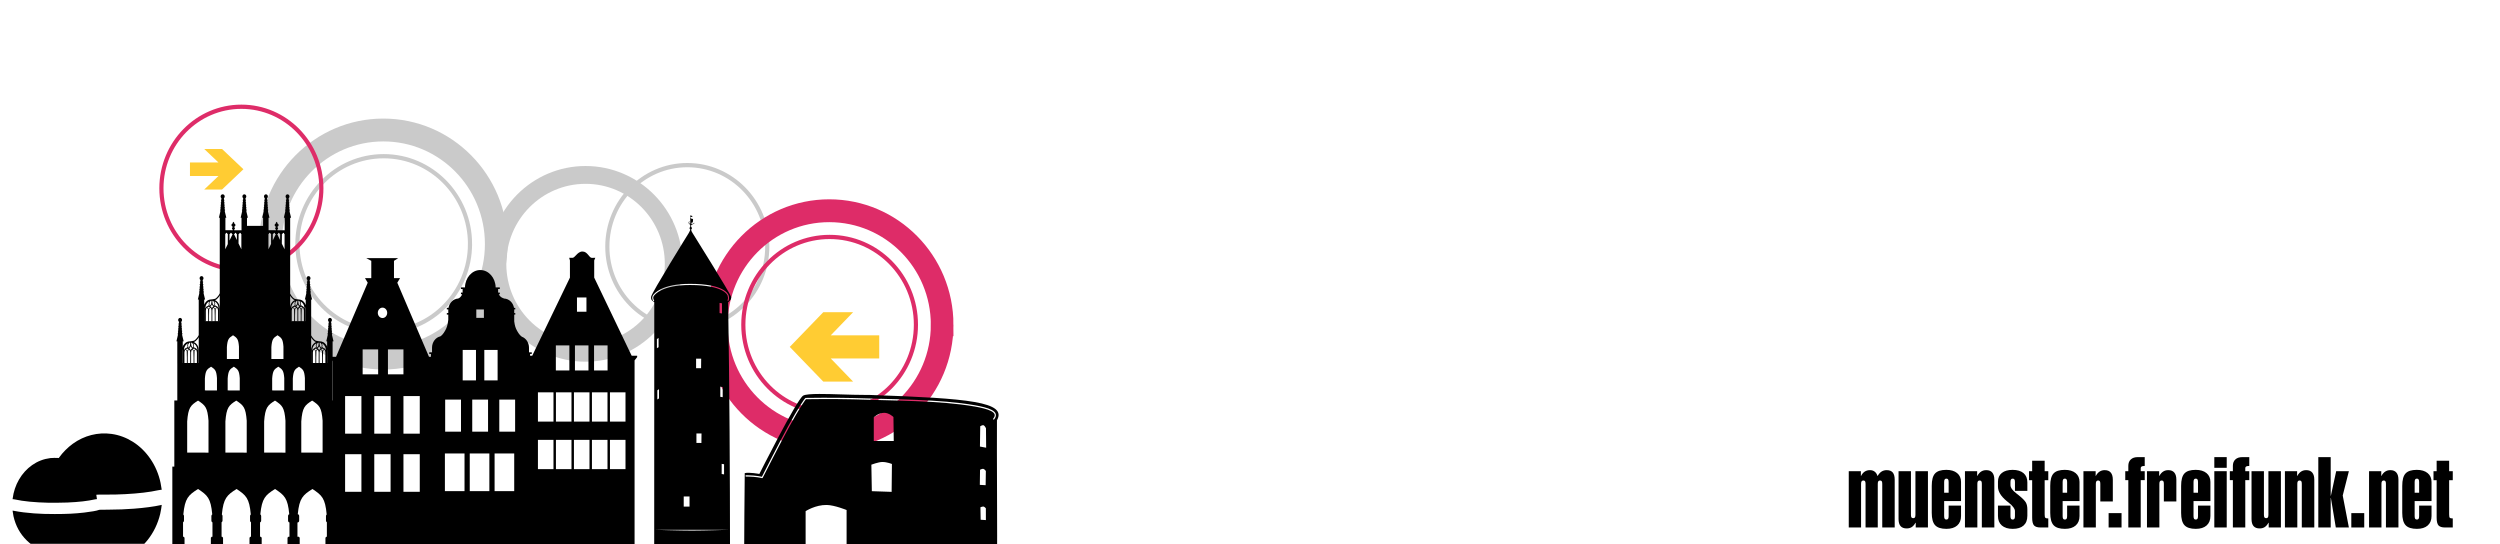 <?xml version="1.0" encoding="UTF-8" standalone="no"?>
<!-- Created with Inkscape (http://www.inkscape.org/) -->

<svg
   xmlns:dc="http://purl.org/dc/elements/1.1/"
   xmlns:cc="http://creativecommons.org/ns#"
   xmlns:rdf="http://www.w3.org/1999/02/22-rdf-syntax-ns#"
   xmlns:svg="http://www.w3.org/2000/svg"
   xmlns="http://www.w3.org/2000/svg"
   xmlns:sodipodi="http://sodipodi.sourceforge.net/DTD/sodipodi-0.dtd"
   xmlns:inkscape="http://www.inkscape.org/namespaces/inkscape"
   width="675"
   height="146.916"
   id="svg4693"
   version="1.1"
   inkscape:version="0.48.3.1 r9886"
   sodipodi:docname="banner_breit.svg">
  <defs
     id="defs4695">
    <clipPath
       clipPathUnits="userSpaceOnUse"
       id="clipPath4730">
      <rect
         style="fill:#eeffaa;fill-opacity:1;stroke:#000000;stroke-width:0;stroke-linejoin:miter;stroke-miterlimit:4;stroke-opacity:1;stroke-dasharray:none;stroke-dashoffset:0"
         id="rect4732"
         width="675"
         height="205"
         x="780"
         y="342.362" />
    </clipPath>
    <clipPath
       clipPathUnits="userSpaceOnUse"
       id="clipPath4726">
      <rect
         style="fill:#eeffaa;fill-opacity:1;stroke:#000000;stroke-width:0;stroke-linejoin:miter;stroke-miterlimit:4;stroke-opacity:1;stroke-dasharray:none;stroke-dashoffset:0"
         id="rect4728"
         width="546.551"
         height="164.378"
         x="-117.696"
         y="-29.116" />
    </clipPath>
    <clipPath
       clipPathUnits="userSpaceOnUse"
       id="clipPath4722">
      <rect
         style="fill:#eeffaa;fill-opacity:1;stroke:#000000;stroke-width:0;stroke-linejoin:miter;stroke-miterlimit:4;stroke-opacity:1;stroke-dasharray:none;stroke-dashoffset:0"
         id="rect4724"
         width="456.817"
         height="136.076"
         x="-152.213"
         y="-1.863" />
    </clipPath>
    <clipPath
       clipPathUnits="userSpaceOnUse"
       id="clipPath4718">
      <rect
         style="fill:#eeffaa;fill-opacity:1;stroke:#000000;stroke-width:0;stroke-linejoin:miter;stroke-miterlimit:4;stroke-opacity:1;stroke-dasharray:none;stroke-dashoffset:0"
         id="rect4720"
         width="423.185"
         height="126.362"
         x="-136.649"
         y="-27.461" />
    </clipPath>
    <clipPath
       clipPathUnits="userSpaceOnUse"
       id="clipPath4714">
      <rect
         style="fill:#eeffaa;fill-opacity:1;stroke:#000000;stroke-width:0;stroke-linejoin:miter;stroke-miterlimit:4;stroke-opacity:1;stroke-dasharray:none;stroke-dashoffset:0"
         id="rect4716"
         width="426.371"
         height="128.234"
         x="-138.141"
         y="-28.52" />
    </clipPath>
    <clipPath
       clipPathUnits="userSpaceOnUse"
       id="clipPath4710">
      <rect
         style="fill:#eeffaa;fill-opacity:1;stroke:#000000;stroke-width:0;stroke-linejoin:miter;stroke-miterlimit:4;stroke-opacity:1;stroke-dasharray:none;stroke-dashoffset:0"
         id="rect4712"
         width="445.263"
         height="130.663"
         x="-146.94"
         y="-29.635" />
    </clipPath>
    <clipPath
       clipPathUnits="userSpaceOnUse"
       id="clipPath4706">
      <rect
         style="fill:#eeffaa;fill-opacity:1;stroke:#000000;stroke-width:0;stroke-linejoin:miter;stroke-miterlimit:4;stroke-opacity:1;stroke-dasharray:none;stroke-dashoffset:0"
         id="rect4708"
         width="675"
         height="205"
         x="-17.059"
         y="-26.339" />
    </clipPath>
    <clipPath
       clipPathUnits="userSpaceOnUse"
       id="clipPath4702">
      <rect
         style="fill:#eeffaa;fill-opacity:1;stroke:#000000;stroke-width:0;stroke-linejoin:miter;stroke-miterlimit:4;stroke-opacity:1;stroke-dasharray:none;stroke-dashoffset:0"
         id="rect4704"
         width="456.817"
         height="136.076"
         x="-29.5"
         y="13.894" />
    </clipPath>
    <clipPath
       clipPathUnits="userSpaceOnUse"
       id="clipPath4698">
      <rect
         style="fill:#eeffaa;fill-opacity:1;stroke:#000000;stroke-width:0;stroke-linejoin:miter;stroke-miterlimit:4;stroke-opacity:1;stroke-dasharray:none;stroke-dashoffset:0"
         id="rect4700"
         width="465.72"
         height="149.221"
         x="-30.366"
         y="11.641" />
    </clipPath>
    <clipPath
       clipPathUnits="userSpaceOnUse"
       id="clipPath4694">
      <rect
         style="fill:#eeffaa;fill-opacity:1;stroke:#000000;stroke-width:0;stroke-linejoin:miter;stroke-miterlimit:4;stroke-opacity:1;stroke-dasharray:none;stroke-dashoffset:0"
         id="rect4696"
         width="4170.335"
         height="1266.546"
         x="1485.012"
         y="-667.085" />
    </clipPath>
    <clipPath
       clipPathUnits="userSpaceOnUse"
       id="clipPath4690">
      <rect
         style="fill:#eeffaa;fill-opacity:1;stroke:#000000;stroke-width:0;stroke-linejoin:miter;stroke-miterlimit:4;stroke-opacity:1;stroke-dasharray:none;stroke-dashoffset:0"
         id="rect4692"
         width="4170.335"
         height="1266.546"
         x="1413.24"
         y="-667.085" />
    </clipPath>
    <clipPath
       clipPathUnits="userSpaceOnUse"
       id="clipPath4686">
      <rect
         style="fill:#eeffaa;fill-opacity:1;stroke:#000000;stroke-width:0;stroke-linejoin:miter;stroke-miterlimit:4;stroke-opacity:1;stroke-dasharray:none;stroke-dashoffset:0"
         id="rect4688"
         width="4170.335"
         height="1266.546"
         x="1478.771"
         y="-667.085" />
    </clipPath>
    <clipPath
       clipPathUnits="userSpaceOnUse"
       id="clipPath4682">
      <rect
         style="fill:#eeffaa;fill-opacity:1;stroke:#000000;stroke-width:0;stroke-linejoin:miter;stroke-miterlimit:4;stroke-opacity:1;stroke-dasharray:none;stroke-dashoffset:0"
         id="rect4684"
         width="4170.335"
         height="1266.546"
         x="1485.012"
         y="-667.085" />
    </clipPath>
    <clipPath
       clipPathUnits="userSpaceOnUse"
       id="clipPath4678">
      <rect
         style="fill:#eeffaa;fill-opacity:1;stroke:#000000;stroke-width:0;stroke-linejoin:miter;stroke-miterlimit:4;stroke-opacity:1;stroke-dasharray:none;stroke-dashoffset:0"
         id="rect4680"
         width="675"
         height="205"
         x="780"
         y="342.362" />
    </clipPath>
    <clipPath
       clipPathUnits="userSpaceOnUse"
       id="clipPath4674">
      <rect
         style="fill:#eeffaa;fill-opacity:1;stroke:#000000;stroke-width:0;stroke-linejoin:miter;stroke-miterlimit:4;stroke-opacity:1;stroke-dasharray:none;stroke-dashoffset:0"
         id="rect4676"
         width="675"
         height="205"
         x="780"
         y="342.362" />
    </clipPath>
  </defs>
  <sodipodi:namedview
     id="base"
     pagecolor="#ffffff"
     bordercolor="#666666"
     borderopacity="1.0"
     inkscape:pageopacity="0.0"
     inkscape:pageshadow="2"
     inkscape:zoom="0.98994949"
     inkscape:cx="453.62319"
     inkscape:cy="217.93928"
     inkscape:document-units="px"
     inkscape:current-layer="layer1"
     showgrid="false"
     fit-margin-top="0"
     fit-margin-left="0"
     fit-margin-right="0"
     fit-margin-bottom="0"
     inkscape:window-width="1280"
     inkscape:window-height="1387"
     inkscape:window-x="1278"
     inkscape:window-y="24"
     inkscape:window-maximized="0" />
  <g
     inkscape:label="Ebene 1"
     inkscape:groupmode="layer"
     id="layer1"
     transform="translate(-12.5,-458.904)">
    <g
       id="g5857">
      <g
         transform="matrix(0.664,0,0,0.664,-535.446,457.001)"
         id="g3372">
        <path
           clip-path="url(#clipPath4726)"
           id="path3227"
           d="M 103,44 C 103,60.016 90.016,73 74,73 57.984,73 45,60.016 45,44 45,27.984 57.984,15 74,15 c 16.016,0 29,12.984 29,29 z"
           style="fill:none;stroke:#cacaca;stroke-width:5.812;stroke-miterlimit:4;stroke-opacity:1;display:inline"
           transform="matrix(1.235,0,0,1.247,971.933,55.289)"
           inkscape:connector-curvature="0" />
        <path
           clip-path="url(#clipPath4722)"
           id="path3229"
           d="M 58,54 C 58,66.15 48.15,76 36,76 23.85,76 14,66.15 14,54 14,41.85 23.85,32 36,32 c 12.15,0 22,9.85 22,22 z"
           style="fill:none;stroke:#cacaca;stroke-width:1.145;stroke-miterlimit:4;stroke-opacity:1"
           transform="matrix(1.478,0,0,1.507,1051.488,21.785)"
           inkscape:connector-curvature="0" />
        <path
           clip-path="url(#clipPath4718)"
           id="path3231"
           d="M 96,44 C 96,56.15 86.15,66 74,66 61.85,66 52,56.15 52,44 52,31.85 61.85,22 74,22 c 12.15,0 22,9.85 22,22 z"
           style="fill:none;stroke:#de2c68;stroke-width:1.062;stroke-miterlimit:4;stroke-opacity:1"
           transform="matrix(1.595,0,0,1.622,1044.538,63.529)"
           inkscape:connector-curvature="0" />
        <path
           clip-path="url(#clipPath4714)"
           id="path3233"
           d="M 103,44 C 103,60.016 90.016,73 74,73 57.984,73 45,60.016 45,44 45,27.984 57.984,15 74,15 c 16.016,0 29,12.984 29,29 z"
           style="fill:none;stroke:#de2c68;stroke-width:5.812;stroke-miterlimit:4;stroke-opacity:1"
           transform="matrix(1.583,0,0,1.599,1045.271,64.571)"
           inkscape:connector-curvature="0" />
        <path
           clip-path="url(#clipPath4710)"
           id="path3235"
           d="m 73,41 -9,9 9,9 8,0 -6,-6 13,0 0,-6 -13,0 6,-6 z"
           style="fill:#ffcc33;fill-opacity:1"
           transform="matrix(1.516,0,0,1.569,1049.332,65.473)"
           inkscape:connector-curvature="0" />
        <g
           clip-path="url(#clipPath4706)"
           inkscape:export-ydpi="150"
           inkscape:export-xdpi="150"
           inkscape:export-filename="/tmp/ffms2.png"
           transform="translate(843.635,45.317)"
           id="g3237">
          <path
             id="path3239"
             d="M 96,44 C 96,56.15 86.15,66 74,66 61.85,66 52,56.15 52,44 52,31.85 61.85,22 74,22 c 12.15,0 22,9.85 22,22 z"
             style="fill:none;stroke:#cacaca;stroke-width:1.062;stroke-miterlimit:4;stroke-opacity:1"
             transform="matrix(1.595,0,0,1.622,19.58,-14.618)"
             inkscape:connector-curvature="0" />
          <path
             id="path3241"
             d="M 103,44 C 103,60.016 90.016,73 74,73 57.984,73 45,60.016 45,44 45,27.984 57.984,15 74,15 c 16.016,0 29,12.984 29,29 z"
             style="fill:none;stroke:#cacaca;stroke-width:5.812;stroke-miterlimit:4;stroke-opacity:1"
             transform="matrix(1.583,0,0,1.599,20.313,-13.576)"
             inkscape:connector-curvature="0" />
        </g>
        <path
           clip-path="url(#clipPath4702)"
           id="path3243"
           d="M 58,54 C 58,66.15 48.15,76 36,76 23.85,76 14,66.15 14,54 14,41.85 23.85,32 36,32 c 12.15,0 22,9.85 22,22 z"
           style="fill:none;stroke:#de2c68;stroke-width:1.145;stroke-miterlimit:4;stroke-opacity:1"
           transform="matrix(1.478,0,0,1.507,870.166,-1.954)"
           inkscape:connector-curvature="0" />
        <path
           clip-path="url(#clipPath4698)"
           id="path3245"
           d="m 22,52 8,0 -4,4 5,0 6,-6 -6,-6 -5,0 4,4 -8,0 z"
           style="fill:#ffcc33;fill-opacity:1"
           transform="matrix(1.449,0,0,1.374,870.588,2.985)"
           inkscape:connector-curvature="0" />
        <g
           clip-path="url(#clipPath4694)"
           inkscape:export-ydpi="150"
           inkscape:export-xdpi="150"
           inkscape:export-filename="/tmp/ffms2.png"
           style="display:inline"
           transform="matrix(0.162,0,0,0.162,586.216,126.951)"
           inkscape:label="Buddenturm"
           id="g3247">
          <path
             inkscape:export-ydpi="150.00568"
             inkscape:export-xdpi="150.00568"
             inkscape:export-filename="C:\Users\Johannes\Documents\Projekte\T-Shirts\MÜNSTER\path4137.png"
             inkscape:connector-curvature="0"
             id="path3249"
             d="m 3208.019,-225.385 c -0.571,0.867 0.232,10.779 -0.089,17.119 -0.113,2.233 0.517,4.06 -0.793,4.06 -1.436,0 -2.768,-1.997 -1.939,-3.717 0.254,-0.527 0.979,-1.789 0.837,-2.201 -0.22,-0.637 -0.419,-0.599 -1.322,0.342 -1.91,2.403 -0.857,6.307 2.38,7.385 0.735,0.259 0.837,0.704 0.837,3.13 0,1.542 0.12,2.377 -0.485,3.375 -0.021,0.035 -0.065,0.062 -0.087,0.098 -0.735,0.603 -1.234,1.549 -1.234,2.641 0,1.264 0.647,2.329 1.586,2.886 0.128,0.215 0.22,0.455 0.22,0.832 0,1.777 -4.142,9 -4.142,9 0,0 -92.847,149.351 -94.126,159.301 -1.278,9.95 5.454,10.841 7.932,13.842 l -0.176,618.62 190.278,-0.245 c -0.104,-177.73 -1.117,-398.423 -4.715,-618.179 2.94,-3.186 8.68,-6.35 7.403,-13.891 -1.277,-7.54 -96.593,-159.839 -96.593,-159.839 0,0 -3.341,-4.707 -3.569,-8.608 -0.025,-0.437 0.164,-0.663 0.397,-0.88 0.883,-0.574 1.454,-1.619 1.454,-2.837 0,-1.408 -0.778,-2.652 -1.895,-3.13 -0.2,-0.606 -0.083,-1.283 -0.087,-1.712 -0.014,-1.273 -0.682,-3.379 2.027,-4.108 2.522,-0.741 5.965,-2.842 6.654,-4.255 0.688,-1.414 -4.143,2.43 -6.213,2.739 -0.801,0.12 -1.772,0.496 -1.763,-1.859 0.014,-2.354 1.172,-1.766 2.997,-1.859 0.612,0.114 2.036,-9.393 0.353,-9.195 -1.521,0.338 -5.332,-0.856 -5.332,-2.739 l -0.133,-2.788 4.274,1.027 0.044,-2.837 -4.979,-1.516 z m -0.793,171.92 c 42.731,0.029 66.59,6.335 79.98,13.01 13.39,6.675 16.31,13.908 16.745,15.211 1.425,4.269 1.432,7.699 1.058,10.075 -0.374,2.376 -1.19,3.815 -1.19,3.815 -0.361,0.649 -1.233,0.862 -1.807,0.44 -0.573,-0.421 -0.75,-1.383 -0.353,-2.005 0,0 0.537,-0.831 0.837,-2.739 0.301,-1.908 0.304,-4.744 -0.97,-8.559 -0.266,-0.798 -2.482,-7.217 -15.379,-13.646 -12.897,-6.429 -36.419,-12.688 -78.923,-12.717 -35.618,-0.024 -57.739,6.169 -71.079,12.521 -6.67,3.176 -11.151,6.388 -14.057,8.902 -1.453,1.257 -2.517,2.311 -3.261,3.13 -0.743,0.819 -1.1,1.315 -1.41,1.663 -2.586,2.901 -2.627,5.7 -2.115,8.021 0.511,2.322 1.63,3.962 1.63,3.962 0.48,0.576 0.421,1.616 -0.133,2.103 -0.554,0.488 -1.455,0.307 -1.851,-0.342 0,0 -1.503,-2.057 -2.159,-5.038 -0.656,-2.981 -0.425,-7.121 2.776,-10.711 0.096,-0.107 0.647,-0.773 1.454,-1.663 0.807,-0.89 1.942,-2.043 3.481,-3.375 3.08,-2.664 7.766,-6.024 14.63,-9.293 13.729,-6.538 36.205,-12.79 72.092,-12.766 z m 74.252,47.883 6.037,0.929 0,25.482 -6.037,-0.929 0,-25.482 z m -153.086,87.794 0,23.232 -4.186,2.69 0,-22.939 0.089,-0.147 4.098,-2.837 z m 94.169,52.138 12.779,0 -0.265,23.966 -12.515,-0.147 0,-23.819 z m 60.767,70.186 5.993,0.978 0,25.482 -5.993,-0.978 0,-25.482 z m -153.879,6.359 0,23.183 -4.23,2.69 0,-22.89 0.133,-0.147 4.098,-2.837 z m 93.949,111.076 12.779,0 -0.264,23.966 -12.515,-0.147 0,-23.819 z m 63.367,76.349 5.993,0.978 0,25.482 -5.993,-0.978 0,-25.482 z m -95.271,81.778 14.586,0 0,25.482 -14.586,0 0,-25.482 z m -73.635,83.735 94.566,0 93.42,0 c 0,0 -63.206,2.048 -93.509,2.054 -30.799,0.01 -94.478,-2.054 -94.478,-2.054 z"
             style="fill:#000000;display:inline" />
        </g>
        <g
           clip-path="url(#clipPath4690)"
           inkscape:export-ydpi="150"
           inkscape:export-xdpi="150"
           inkscape:export-filename="/tmp/ffms2.png"
           transform="matrix(0.162,0,0,0.162,597.833,126.951)"
           style="display:inline"
           inkscape:label="Rathaus"
           id="g3251">
          <g
             inkscape:export-ydpi="150.00568"
             inkscape:export-xdpi="150.00568"
             inkscape:export-filename="C:\Users\Johannes\Documents\Projekte\T-Shirts\MÜNSTER\path4137.png"
             transform="matrix(1.41,0,0,1.565,-800.838,-594.062)"
             id="g3253"
             style="display:inline">
            <path
               style="fill:#000000;fill-opacity:1;stroke:none"
               d="m 1959.692,201.791 c -1.923,0 -3.5,1.577 -3.5,3.5 0,1.166 0.589,2.18 1.469,2.812 l -0.25,2.562 -0.719,-0.031 0.375,0.812 -0.469,0.625 0.656,0.125 -0.219,2.406 -0.75,-0.062 0.375,0.844 -0.469,0.594 -0.031,0.031 0.719,0.125 -0.219,2.375 -0.625,-0.031 0.375,0.812 -0.5,0.625 0.594,0.125 -0.219,2.406 -0.594,-0.062 0.375,0.844 -0.5,0.594 0,0.031 0.562,0.094 -0.219,2.406 -0.625,-0.031 0.375,0.812 -0.469,0.625 0.562,0.125 -0.156,1.812 -2.5,9.688 1.531,0 0,13.062 0,22.25 0,130.5 -27.687,0 0,-34.625 1.625,0 -2.625,-9.75 -0.125,-1.812 0.719,-0.125 0,-0.031 -0.5,-0.594 0.375,-0.844 -0.719,0.062 -0.219,-2.406 0.656,-0.125 -0.469,-0.625 0.375,-0.812 -0.656,0.031 -0.219,-2.406 0.656,-0.094 -0.031,-0.031 -0.469,-0.594 0.375,-0.844 -0.625,0.062 -0.219,-2.406 0.688,-0.125 -0.5,-0.625 0.375,-0.812 -0.688,0.031 -0.188,-2.375 0.75,-0.125 -0.031,-0.031 -0.469,-0.594 0.375,-0.844 -0.75,0.062 -0.188,-2.5 c 0.884,-0.632 1.469,-1.643 1.469,-2.812 l 0,-0.031 c -0.019,-1.91 -1.59,-3.469 -3.5,-3.469 -1.923,0 -3.469,1.577 -3.469,3.5 0,1.166 0.589,2.18 1.469,2.812 l -0.25,2.562 -0.719,-0.062 0.375,0.844 -0.5,0.594 0,0.031 0.688,0.125 -0.219,2.406 -0.75,-0.062 0.375,0.844 -0.5,0.594 0,0.031 0.719,0.125 -0.219,2.375 -0.656,-0.031 0.375,0.812 -0.469,0.594 -0.031,0.031 0.625,0.125 -0.219,2.406 -0.625,-0.062 0.375,0.844 -0.469,0.594 -0.031,0.031 0.594,0.094 -0.219,2.406 -0.625,-0.031 0.375,0.812 -0.5,0.625 0.594,0.125 -0.188,1.812 -2.469,9.688 1.531,0 0,34.625 0,0.688 0,66.5 -28.438,0 0,-34.781 1.625,0 -2.594,-9.75 -0.156,-1.812 0.719,-0.156 -0.469,-0.625 0.375,-0.812 -0.75,0.062 -0.188,-2.406 0.656,-0.125 -0.031,-0.031 -0.469,-0.594 0.375,-0.844 -0.656,0.062 -0.188,-2.406 0.625,-0.125 -0.5,-0.625 0.375,-0.812 -0.625,0.031 -0.188,-2.375 0.688,-0.125 -0.031,-0.031 -0.469,-0.594 0.375,-0.844 -0.688,0.062 -0.188,-2.406 0.719,-0.125 -0.5,-0.625 0.375,-0.812 -0.719,0.031 -0.219,-2.469 c 0.884,-0.632 1.469,-1.674 1.469,-2.844 l 0,-0.031 c -0.019,-1.91 -1.559,-3.438 -3.469,-3.438 -1.923,0 -3.5,1.545 -3.5,3.469 0,1.166 0.589,2.212 1.469,2.844 l -0.25,2.562 -0.719,-0.062 0.375,0.844 -0.469,0.594 -0.031,0.031 0.688,0.125 -0.219,2.375 -0.75,-0.062 0.375,0.844 -0.469,0.594 -0.031,0.031 0.719,0.125 -0.219,2.406 -0.625,-0.062 0.375,0.844 -0.5,0.594 -0.031,0.031 0.625,0.094 -0.219,2.406 -0.594,-0.031 0.375,0.812 -0.5,0.625 0.563,0.125 -0.219,2.406 -0.625,-0.062 0.375,0.844 -0.469,0.594 -0.031,0.031 0.594,0.094 -0.156,1.812 -2.5,9.719 1.531,0 0,35.281 0.031,0 0,59.594 -5.312,0 0,106.062 -3.531,0 0,125.875 0.031,0 19.031,0 2.656,0 0,-11.906 -1.594,-1.531 -1.062,0 0,-23.125 c 1.008,-0.483 1.687,-1.492 1.687,-2.688 l 0,-7.438 c 0,-0.983 -0.462,-1.86 -1.187,-2.406 2.77,-26.047 8.925,-31.132 26.187,-40.906 16.983,10.123 22.637,14.647 25.313,40.688 -0.905,0.515 -1.531,1.505 -1.531,2.625 l 0,7.438 c 0,1.271 0.795,2.343 1.906,2.781 l 0,23.031 -1.25,0 -1.594,1.531 0,11.906 2.844,0 16.219,0 2.625,0 0,-11.906 -1.594,-1.531 -1.031,0 0,-23.156 c 0.991,-0.489 1.688,-1.473 1.688,-2.656 l 0,-7.438 c 0,-0.983 -0.462,-1.86 -1.188,-2.406 2.77,-26.047 8.925,-31.132 26.188,-40.906 17.01,10.139 22.673,14.663 25.344,40.812 -0.811,0.536 -1.344,1.451 -1.344,2.5 l 0,7.438 c 0,1.196 0.68,2.205 1.688,2.688 l 0,23.125 -1.062,0 -1.594,1.531 0,11.906 21.688,0 0,-11.906 -1.594,-1.531 -1.344,0 0,-23 c 1.169,-0.409 2,-1.5 2,-2.812 l 0,-7.438 c 0,-1.115 -0.602,-2.076 -1.5,-2.594 2.779,-25.889 8.966,-30.968 26.188,-40.719 16.931,10.091 22.627,14.61 25.312,40.438 -1.24,0.368 -2.125,1.512 -2.125,2.875 l 0,7.438 c 0,1.495 1.072,2.705 2.5,2.938 l 0,22.875 -1.875,0 -1.594,1.531 0,11.906 21.688,0 0,-11.906 -1.594,-1.531 -2.406,0 0,-22.812 0.062,0 c 1.662,0 3,-1.338 3,-3 l 0,-7.438 c 0,-1.495 -1.072,-2.705 -2.5,-2.938 2.798,-25.574 8.984,-30.669 26.125,-40.375 17.023,10.146 22.676,14.671 25.344,40.875 -0.757,0.544 -1.25,1.431 -1.25,2.438 l 0,7.438 c 0,1.155 0.641,2.123 1.594,2.625 l 0,23.188 -0.938,0 -1.594,1.531 0,11.906 21.656,0 0,-11.906 -0.062,-0.062 0,-113.906 -3.531,0 0,-106.062 -5.312,0 0,-59.594 0,-0.5 0,-34.781 1.625,0 -2.594,-9.75 -0.156,-1.812 0.719,-0.156 -0.469,-0.625 0.375,-0.812 -0.75,0.062 -0.188,-2.406 0.656,-0.125 0,-0.031 -0.5,-0.594 0.375,-0.844 -0.656,0.062 -0.187,-2.406 0.625,-0.125 -0.5,-0.625 0.375,-0.812 -0.625,0.031 -0.188,-2.375 0.688,-0.125 -0.031,-0.031 -0.469,-0.594 0.375,-0.844 -0.688,0.062 -0.187,-2.406 0.719,-0.125 -0.5,-0.625 0.375,-0.812 -0.719,0.031 -0.188,-2.469 c 0.884,-0.632 1.438,-1.674 1.438,-2.844 l 0,-0.031 c -0.019,-1.91 -1.559,-3.438 -3.469,-3.438 -1.923,0 -3.469,1.545 -3.469,3.469 0,1.166 0.557,2.212 1.438,2.844 l -0.25,2.562 -0.719,-0.062 0.375,0.844 -0.469,0.594 -0.031,0.031 0.719,0.125 -0.25,2.375 -0.75,-0.062 0.375,0.844 -0.469,0.594 -0.031,0.031 0.75,0.125 -0.25,2.406 -0.625,-0.062 0.375,0.844 -0.5,0.594 0,0.031 0.625,0.094 -0.25,2.406 -0.594,-0.031 0.375,0.812 -0.5,0.625 0.594,0.125 -0.25,2.406 -0.625,-0.062 0.375,0.844 -0.469,0.594 -0.031,0.031 0.625,0.094 -0.188,1.812 -2.5,9.719 1.531,0 0,34.781 -28.406,0 0,-66.5 0,-0.688 0,-34.625 1.625,0 -2.625,-9.75 -0.125,-1.812 0.75,-0.125 -0.031,-0.031 -0.5,-0.594 0.375,-0.844 -0.719,0.062 -0.187,-2.406 0.625,-0.125 -0.469,-0.625 0.375,-0.812 -0.656,0.031 -0.188,-2.406 0.625,-0.094 0,-0.031 -0.5,-0.594 0.375,-0.844 -0.625,0.062 -0.187,-2.406 0.656,-0.125 -0.5,-0.625 0.375,-0.812 -0.656,0.031 -0.219,-2.375 0.75,-0.125 -0.031,-0.031 -0.469,-0.594 0.375,-0.844 -0.719,0.062 -0.219,-2.5 c 0.884,-0.632 1.469,-1.643 1.469,-2.812 l 0,-0.031 c -0.019,-1.91 -1.559,-3.469 -3.469,-3.469 -1.923,0 -3.5,1.577 -3.5,3.5 0,1.166 0.589,2.18 1.469,2.812 l -0.25,2.562 -0.719,-0.062 0.375,0.844 -0.5,0.594 0,0.031 0.688,0.125 -0.219,2.406 -0.75,-0.062 0.375,0.844 -0.5,0.594 0,0.031 0.719,0.125 -0.219,2.375 -0.656,-0.031 0.375,0.812 -0.469,0.594 -0.031,0.031 0.625,0.125 -0.188,2.406 -0.625,-0.062 0.375,0.844 -0.5,0.594 0,0.031 0.594,0.094 -0.219,2.406 -0.625,-0.031 0.375,0.812 -0.5,0.625 0.594,0.125 -0.156,1.812 -2.5,9.688 1.531,0 0,34.625 -27.687,0 0,-130.5 0,-22.25 0,-13.062 1.625,0 -2.594,-9.719 -0.156,-1.844 0.75,-0.125 -0.031,-0.031 -0.5,-0.594 0.406,-0.844 -0.75,0.062 -0.188,-2.406 0.625,-0.125 -0.469,-0.625 0.375,-0.812 -0.656,0.062 -0.187,-2.406 0.625,-0.125 0,-0.031 -0.5,-0.594 0.375,-0.844 -0.625,0.062 -0.188,-2.406 0.656,-0.125 -0.5,-0.625 0.375,-0.812 -0.656,0.031 -0.187,-2.375 0.719,-0.125 -0.031,-0.031 -0.469,-0.594 0.375,-0.844 -0.719,0.062 -0.219,-2.469 c 0.885,-0.632 1.469,-1.674 1.469,-2.844 l 0,-0.031 c -0.019,-1.91 -1.559,-3.469 -3.469,-3.469 -1.923,0 -3.5,1.577 -3.5,3.5 0,1.166 0.589,2.18 1.469,2.812 l -0.25,2.562 -0.719,-0.031 0.375,0.812 -0.5,0.625 0.688,0.125 -0.219,2.406 -0.75,-0.062 0.375,0.844 -0.5,0.594 0,0.031 0.719,0.125 -0.219,2.375 -0.656,-0.031 0.375,0.812 -0.469,0.625 0.594,0.125 -0.219,2.406 -0.594,-0.062 0.375,0.844 -0.5,0.594 0,0.031 0.562,0.094 -0.219,2.406 -0.625,-0.031 0.375,0.812 -0.5,0.625 0.594,0.125 -0.156,1.812 -2.5,9.688 1.531,0 0,20.125 -12.938,-0.094 0,-1.219 c 0.748,-0.375 1.25,-1.05 1.25,-1.812 -0.01,-0.75 -0.516,-1.409 -1.25,-1.781 l 0,-0.844 c 1.248,-0.435 2.125,-1.46 2.125,-2.625 l 0,-0.031 c -0.014,-1.157 -0.884,-2.132 -2.125,-2.562 l 0,-1.125 -1.375,-1.625 -1.406,1.625 0,1.125 c -1.248,0.435 -2.125,1.428 -2.125,2.594 0,1.166 0.876,2.19 2.125,2.625 l 0,0.844 c -0.751,0.375 -1.25,1.017 -1.25,1.781 0,0.764 0.499,1.438 1.25,1.812 l 0,1.219 -12.969,-0.094 0,-19.938 1.625,0 -2.594,-9.719 -0.156,-1.844 0.75,-0.125 -0.031,-0.031 -0.469,-0.594 0.375,-0.844 -0.75,0.062 -0.188,-2.406 0.656,-0.125 -0.5,-0.625 0.375,-0.812 -0.656,0.062 -0.188,-2.406 0.656,-0.125 -0.031,-0.031 -0.5,-0.594 0.375,-0.844 -0.625,0.062 -0.188,-2.406 0.656,-0.125 -0.469,-0.625 0.375,-0.812 -0.688,0.031 -0.188,-2.375 0.719,-0.125 0,-0.031 -0.5,-0.594 0.375,-0.844 -0.719,0.062 -0.188,-2.469 c 0.884,-0.632 1.438,-1.674 1.438,-2.844 l 0,-0.031 c -0.019,-1.91 -1.559,-3.469 -3.469,-3.469 -1.923,0 -3.469,1.577 -3.469,3.5 0,1.166 0.558,2.18 1.438,2.812 l -0.25,2.562 -0.719,-0.031 0.375,0.812 -0.469,0.625 0.688,0.125 -0.25,2.406 -0.75,-0.062 0.375,0.844 -0.469,0.594 -0.031,0.031 0.75,0.125 -0.25,2.375 -0.625,-0.031 0.375,0.812 -0.5,0.625 0.625,0.125 -0.25,2.406 -0.594,-0.062 0.375,0.844 -0.469,0.594 -0.031,0.031 0.594,0.094 -0.25,2.406 -0.625,-0.031 0.375,0.812 -0.469,0.625 0.594,0.125 -0.188,1.812 -2.5,9.688 1.531,0 0,13.062 -28.656,0 0,-13.062 1.625,0 -2.625,-9.719 -0.125,-1.844 0.719,-0.125 0,-0.031 -0.5,-0.594 0.375,-0.844 -0.719,0.062 -0.219,-2.406 0.656,-0.125 -0.5,-0.625 0.406,-0.812 -0.656,0.062 -0.219,-2.406 0.656,-0.125 -0.031,-0.031 -0.469,-0.594 0.375,-0.844 -0.656,0.062 -0.187,-2.406 0.687,-0.125 -0.5,-0.625 0.375,-0.812 -0.687,0.031 -0.188,-2.375 0.75,-0.125 -0.031,-0.031 -0.469,-0.594 0.375,-0.844 -0.75,0.062 -0.187,-2.469 c 0.884,-0.632 1.469,-1.674 1.469,-2.844 l 0,-0.031 c -0.02,-1.91 -1.591,-3.469 -3.5,-3.469 -1.924,0 -3.469,1.577 -3.469,3.5 0,1.166 0.558,2.18 1.437,2.812 l -0.219,2.562 -0.719,-0.031 0.375,0.812 -0.5,0.625 0.687,0.125 -0.219,2.406 -0.75,-0.062 0.375,0.844 -0.5,0.594 0,0.031 0.719,0.125 -0.219,2.375 -0.656,-0.031 0.375,0.812 -0.469,0.625 0.594,0.125 -0.219,2.406 -0.625,-0.062 0.375,0.844 -0.469,0.594 -0.031,0.031 0.594,0.094 -0.219,2.406 -0.625,-0.031 0.375,0.812 -0.5,0.625 0.594,0.125 -0.187,1.812 -2.469,9.688 1.531,0 0,20.125 -12.969,-0.094 0,-1.219 c 0.748,-0.375 1.25,-1.05 1.25,-1.812 -0.01,-0.75 -0.516,-1.409 -1.25,-1.781 l 0,-0.844 c 1.248,-0.435 2.125,-1.46 2.125,-2.625 l 0,-0.031 c -0.014,-1.157 -0.884,-2.132 -2.125,-2.562 l 0,-1.125 -1.375,-1.625 -1.406,1.625 0,1.125 c -1.248,0.435 -2.125,1.428 -2.125,2.594 0,1.166 0.876,2.19 2.125,2.625 l 0,0.844 c -0.751,0.375 -1.25,1.017 -1.25,1.781 0,0.764 0.499,1.438 1.25,1.812 l 0,1.219 -12.937,-0.094 0,-19.938 1.625,0 -2.594,-9.719 -0.156,-1.844 0.75,-0.125 -0.031,-0.031 -0.469,-0.594 0.375,-0.844 -0.75,0.062 -0.188,-2.406 0.625,-0.125 -0.469,-0.625 0.375,-0.812 -0.656,0.062 -0.187,-2.406 0.625,-0.125 0,-0.031 -0.5,-0.594 0.375,-0.844 -0.625,0.062 -0.188,-2.406 0.656,-0.125 -0.469,-0.625 0.375,-0.812 -0.688,0.031 -0.187,-2.375 0.719,-0.125 -0.031,-0.031 -0.469,-0.594 0.375,-0.844 -0.719,0.062 -0.219,-2.469 c 0.885,-0.632 1.469,-1.674 1.469,-2.844 l 0,-0.031 c -0.019,-1.91 -1.558,-3.469 -3.469,-3.469 l -0.031,0 z m 6.906,61.781 c 0.771,0 1.438,0.745 1.688,1.781 l 0.75,0 -0.094,16.312 -4.5,8.312 0,-24.656 0.5,0 c 0.255,-1.02 0.893,-1.75 1.656,-1.75 z m 8.062,0 c 0.785,0 1.449,0.776 1.688,1.844 l 1.031,0 0,0.594 -5.406,10.031 0.062,-10.656 0.969,0 c 0.245,-1.051 0.879,-1.812 1.656,-1.812 z m 8.094,0 c 0.801,0 1.46,0.807 1.688,1.906 l 0.719,0 -0.062,9.625 -4.938,-9.156 0,-0.5 0.906,0 c 0.233,-1.084 0.895,-1.875 1.687,-1.875 z m 8.063,0 c 0.809,0 1.5,0.819 1.719,1.938 l 0.594,0 0,24.469 -5.062,-9.375 0.094,-15.094 0.938,0 c 0.219,-1.118 0.909,-1.938 1.719,-1.938 z m 52.812,0 c 0.771,0 1.438,0.745 1.688,1.781 l 0.75,0 -0.094,16.062 -4.625,8.562 0,-24.656 0.625,0 c 0.255,-1.02 0.894,-1.75 1.656,-1.75 z m 8.063,0 c 0.785,0 1.449,0.776 1.687,1.844 l 0.938,0 0,0.531 -5.313,9.844 0.063,-10.406 0.969,0 c 0.245,-1.051 0.879,-1.812 1.656,-1.812 z m 8.094,0 c 0.801,0 1.461,0.807 1.688,1.906 l 0.719,0 -0.063,9.844 -5.031,-9.312 0,-0.562 1,0 c 0.233,-1.084 0.895,-1.875 1.688,-1.875 z m 8.062,0 c 0.809,0 1.499,0.819 1.719,1.938 l 0.469,0 0,24.469 -4.938,-9.156 0.094,-15.312 0.937,0 c 0.219,-1.118 0.909,-1.938 1.719,-1.938 z m -89.531,164.281 c 7.309,4.356 9.494,6.135 10.531,18.25 l 0,19.875 -21.5,-0.062 0,-19.094 c 1.033,-12.638 3.416,-14.692 10.969,-18.969 z m 79.187,0 c 7.307,4.356 9.494,6.135 10.531,18.25 l 0,19.875 -21.5,-0.062 0,-19.094 c 1.033,-12.638 3.414,-14.692 10.969,-18.969 z m -118.344,50.406 c 7.308,4.356 9.494,6.166 10.531,18.281 l 0,19.875 -21.5,-0.062 0,-19.094 c 1.034,-12.638 3.416,-14.724 10.969,-19 z m 40.562,0 c 7.309,4.356 9.493,6.166 10.531,18.281 l 0,19.875 -21.5,-0.062 0,-19.094 c 1.033,-12.638 3.416,-14.724 10.969,-19 z m 79.188,0 c 7.308,4.356 9.525,6.166 10.562,18.281 l 0,19.875 -21.531,-0.062 0,-19.094 c 1.035,-12.638 3.416,-14.724 10.969,-19 z m 36.781,0 c 7.309,4.356 9.494,6.166 10.531,18.281 l 0,19.875 -21.5,-0.062 0,-19.094 c 1.033,-12.638 3.416,-14.724 10.969,-19 z m -179.688,54.375 c 12.891,7.684 16.794,10.878 18.625,32.25 l 0,51.25 -37.969,-0.125 0,-49.875 c 1.823,-22.294 6.02,-25.956 19.344,-33.5 z m 68.031,0 c 12.892,7.684 16.795,10.878 18.625,32.25 l 0,51.25 -37.969,-0.125 0,-49.875 c 1.823,-22.294 6.021,-25.956 19.344,-33.5 z m 68.969,0 c 12.891,7.684 16.794,10.878 18.625,32.25 l 0,51.25 -37.969,-0.125 0,-49.875 c 1.823,-22.294 6.02,-25.956 19.344,-33.5 z m 66.125,0 c 12.892,7.684 16.794,10.878 18.625,32.25 l 0,51.25 -37.969,-0.125 0,-49.875 c 1.823,-22.294 6.02,-25.956 19.344,-33.5 z"
               id="path3255"
               inkscape:connector-curvature="0" />
            <path
               style="font-size:medium;font-style:normal;font-variant:normal;font-weight:normal;font-stretch:normal;text-indent:0;text-align:start;text-decoration:none;line-height:normal;letter-spacing:normal;word-spacing:normal;text-transform:none;direction:ltr;block-progression:tb;writing-mode:lr-tb;text-anchor:start;baseline-shift:baseline;color:#000000;fill:#000000;fill-opacity:1;stroke:none;stroke-width:2;marker:none;visibility:visible;display:inline;overflow:visible;enable-background:accumulate;font-family:Sans;-inkscape-font-specification:Sans"
               d="m 1959.375,354.003 c 0,0 -2.166,3.636 -4.938,7.406 -1.386,1.885 -2.903,3.795 -4.375,5.281 -1.472,1.486 -2.929,2.513 -3.812,2.719 -3.467,0.809 -5.555,0.927 -7.344,1.062 -1.789,0.136 -3.363,0.294 -5.375,1.25 -3.029,1.44 -5.314,4.491 -6.938,7.156 -1.623,2.665 -2.562,5.031 -2.562,5.031 l 1.875,0.719 c 0,0 0.347,-0.849 0.938,-2.031 -0.077,0.594 -0.125,1.198 -0.125,1.813 l 0,23.125 2.344,0 0,-2.219 0.781,0 0,-16.062 0,-0.031 c 0,0 -0.085,-1.819 0.531,-3.594 0.214,-0.617 0.505,-1.229 0.906,-1.75 0.579,0.128 1.042,0.401 1.406,0.719 0.538,0.469 0.89,0.76 1.125,1.438 0.344,0.99 0.306,19.466 0.313,19.937 l 0,0.281 0,0.031 c 0,0 0,0.062 0,0.062 l 0,0.344 1.469,-0.125 0,-0.375 c 0,0 -2e-4,-0.031 0,-0.031 l 0,-0.281 c 0.01,-0.463 -0.161,-18.84 0.188,-19.844 0.235,-0.678 0.618,-0.968 1.156,-1.438 0.404,-0.352 0.887,-0.607 1.563,-0.719 0.391,0.521 0.692,1.133 0.906,1.75 0.45,1.297 0.523,2.602 0.531,3.219 l 0,0.375 0,0.031 c 2e-4,0.002 0,0.062 0,0.062 l 0,16 1.531,0 0,-16.031 c 0,0 -2e-4,-0.031 0,-0.031 l 0,-0.375 c 0.01,-0.606 0.075,-1.936 0.531,-3.25 0.214,-0.616 0.507,-1.208 0.906,-1.719 0.575,0.128 1.044,0.371 1.406,0.687 0.538,0.469 0.89,0.76 1.125,1.438 0.344,0.99 0.306,19.466 0.313,19.937 l 0,0.281 0,0.031 c 0,0 0,0.062 0,0.062 l 0,0.344 1.469,-0.125 0,-0.375 c 0,0 -2e-4,-0.031 0,-0.031 l 0,-0.281 c 0.01,-0.463 -0.161,-18.84 0.188,-19.844 0.235,-0.678 0.618,-0.968 1.156,-1.438 0.397,-0.346 0.872,-0.604 1.531,-0.719 0.403,0.519 0.719,1.121 0.938,1.75 0.616,1.774 0.531,3.594 0.531,3.594 l 0,0.031 0,16.062 0.813,0 0,2.156 2.344,0 0,-23.062 c 0,-5.826 -3.585,-10.832 -8.656,-12.938 0.218,-0.048 0.397,-0.072 0.625,-0.125 1.652,-0.385 3.197,-1.651 4.781,-3.25 1.584,-1.599 3.173,-3.567 4.594,-5.5 2.842,-3.866 5.031,-7.562 5.031,-7.562 l -1.719,-1.031 z m -19.813,18.562 c 0.112,-0.011 0.231,0.008 0.344,0 -0.024,1.041 -0.1,3.599 -0.5,4.75 -0.308,0.887 -0.764,1.761 -1.469,2.375 -0.556,0.485 -1.262,0.838 -2.219,0.969 0.149,-0.147 0.286,-0.3 0.406,-0.469 0.344,-0.483 0.553,-1.137 0.312,-1.781 -0.304,-0.815 -0.353,-1.292 -0.312,-1.719 0.04,-0.427 0.181,-0.864 0.375,-1.562 0.118,-0.427 0.744,-1.193 1.344,-1.75 0.3,-0.279 0.598,-0.523 0.812,-0.688 0.295,-0.052 0.604,-0.096 0.906,-0.125 z m 1.938,0 c 0.422,0.028 0.843,0.053 1.25,0.125 0.219,0.184 0.503,0.453 0.812,0.75 0.62,0.594 1.258,1.389 1.375,1.812 0.194,0.699 0.366,1.167 0.406,1.594 0.04,0.427 -0.04,0.873 -0.344,1.688 -0.24,0.644 -0.032,1.33 0.312,1.812 0.069,0.097 0.14,0.194 0.219,0.281 -0.868,-0.149 -1.509,-0.514 -2.031,-0.969 -0.704,-0.614 -1.192,-1.457 -1.5,-2.344 -0.402,-1.158 -0.476,-3.694 -0.5,-4.75 z m 3.687,0.844 c 3.95,1.652 6.769,5.45 7.188,9.937 l 0,1.531 c -0.373,-0.981 -0.95,-1.97 -1.844,-2.75 -0.704,-0.614 -1.595,-1.074 -2.688,-1.281 -0.185,-0.102 -0.377,-0.221 -0.562,-0.344 -0.41,-0.272 -0.766,-0.591 -0.969,-0.875 -0.202,-0.284 -0.271,-0.434 -0.187,-0.656 0.342,-0.918 0.465,-1.625 0.406,-2.25 -0.059,-0.625 -0.257,-1.129 -0.438,-1.781 -0.157,-0.566 -0.51,-1.075 -0.906,-1.531 z m -9.094,0.062 c -0.332,0.404 -0.614,0.854 -0.75,1.344 -0.181,0.652 -0.379,1.156 -0.438,1.781 -0.059,0.625 0.064,1.301 0.406,2.219 0.083,0.222 0.046,0.403 -0.156,0.688 -0.203,0.284 -0.59,0.603 -1,0.875 -0.351,0.232 -0.722,0.41 -1.031,0.562 -0.899,0.239 -1.645,0.66 -2.25,1.188 -0.875,0.763 -1.438,1.727 -1.813,2.688 l 0,-1.469 c 0,-0.01 -9e-4,-0.021 0,-0.031 0.425,-4.427 3.155,-8.169 7.031,-9.844 z m 4.594,4.719 c 0.374,0.943 0.954,1.876 1.813,2.625 0.284,0.248 0.619,0.464 0.969,0.656 -0.345,0.191 -0.687,0.411 -0.969,0.656 -0.858,0.749 -1.438,1.682 -1.813,2.625 -0.374,-0.939 -0.926,-1.879 -1.781,-2.625 -0.281,-0.245 -0.596,-0.465 -0.938,-0.656 0.345,-0.192 0.654,-0.408 0.938,-0.656 0.855,-0.746 1.407,-1.686 1.781,-2.625 z m -5.781,4.031 c 1.133,0 1.946,0.287 2.594,0.719 -0.514,0.188 -0.974,0.459 -1.344,0.781 -0.655,0.572 -1.089,1.28 -1.375,2 -0.286,-0.717 -0.722,-1.43 -1.375,-2 -0.337,-0.294 -0.736,-0.535 -1.188,-0.719 0.661,-0.469 1.5,-0.781 2.688,-0.781 z m 11.625,0.031 c 1.123,0 1.948,0.262 2.594,0.688 -0.514,0.188 -0.974,0.459 -1.344,0.781 -0.655,0.572 -1.089,1.28 -1.375,2 -0.286,-0.717 -0.722,-1.43 -1.375,-2 -0.337,-0.294 -0.736,-0.535 -1.188,-0.719 0.659,-0.462 1.509,-0.75 2.688,-0.75 z"
               id="path3257"
               inkscape:connector-curvature="0" />
            <path
               inkscape:connector-curvature="0"
               style="font-size:medium;font-style:normal;font-variant:normal;font-weight:normal;font-stretch:normal;text-indent:0;text-align:start;text-decoration:none;line-height:normal;letter-spacing:normal;word-spacing:normal;text-transform:none;direction:ltr;block-progression:tb;writing-mode:lr-tb;text-anchor:start;baseline-shift:baseline;color:#000000;fill:#000000;fill-opacity:1;stroke:none;stroke-width:2;marker:none;visibility:visible;display:inline;overflow:visible;enable-background:accumulate;font-family:Sans;-inkscape-font-specification:Sans"
               d="m 1921.957,421.196 c 0,0 -2.215,3.636 -5.049,7.406 -1.417,1.885 -2.968,3.795 -4.474,5.281 -1.505,1.486 -2.995,2.513 -3.898,2.719 -3.545,0.809 -5.681,0.927 -7.51,1.062 -1.829,0.136 -3.439,0.294 -5.496,1.25 -3.098,1.44 -5.434,4.491 -7.094,7.156 -1.66,2.665 -2.62,5.031 -2.62,5.031 l 1.917,0.719 c 0,0 0.355,-0.849 0.959,-2.031 -0.079,0.594 -0.128,1.198 -0.128,1.813 l 0,23.125 2.397,0 0,-2.219 0.799,0 0,-16.062 0,-0.031 c 0,0 -0.087,-1.819 0.543,-3.594 0.219,-0.617 0.517,-1.229 0.927,-1.75 0.592,0.128 1.066,0.401 1.438,0.719 0.55,0.469 0.91,0.76 1.15,1.438 0.352,0.99 0.313,19.466 0.32,19.937 l 0,0.281 0,0.031 c 0,0 0,0.062 0,0.062 l 0,0.344 1.502,-0.125 0,-0.375 c 0,0 -2e-4,-0.031 0,-0.031 l 0,-0.281 c 0.01,-0.463 -0.165,-18.84 0.192,-19.844 0.241,-0.678 0.632,-0.968 1.182,-1.438 0.413,-0.352 0.908,-0.607 1.598,-0.719 0.4,0.521 0.708,1.133 0.927,1.75 0.461,1.297 0.535,2.602 0.543,3.219 l 0,0.375 0,0.031 c 2e-4,0 0,0.062 0,0.062 l 0,16 1.566,0 0,-16.031 c 0,0 -2e-4,-0.031 0,-0.031 l 0,-0.375 c 0.01,-0.606 0.077,-1.936 0.543,-3.25 0.218,-0.616 0.519,-1.208 0.927,-1.719 0.588,0.128 1.068,0.371 1.438,0.687 0.55,0.469 0.91,0.76 1.15,1.438 0.352,0.99 0.313,19.466 0.32,19.937 l 0,0.281 0,0.031 c 0,0 0,0.062 0,0.062 l 0,0.344 1.502,-0.125 0,-0.375 c 0,0 -2e-4,-0.031 0,-0.031 l 0,-0.281 c 0.01,-0.463 -0.165,-18.84 0.192,-19.844 0.241,-0.678 0.632,-0.968 1.182,-1.438 0.406,-0.346 0.892,-0.604 1.566,-0.719 0.412,0.519 0.735,1.121 0.959,1.75 0.63,1.774 0.543,3.594 0.543,3.594 l 0,0.031 0,16.062 0.831,0 0,2.156 2.397,0 0,-23.062 c 0,-5.826 -3.666,-10.832 -8.852,-12.938 0.223,-0.047 0.406,-0.072 0.639,-0.125 1.689,-0.385 3.269,-1.651 4.889,-3.25 1.62,-1.599 3.244,-3.567 4.697,-5.5 2.906,-3.866 5.145,-7.562 5.145,-7.562 l -1.758,-1.031 z m -20.26,18.562 c 0.114,-0.011 0.236,0.01 0.352,0 -0.025,1.041 -0.102,3.599 -0.511,4.75 -0.315,0.887 -0.782,1.761 -1.502,2.375 -0.569,0.485 -1.29,0.838 -2.269,0.969 0.153,-0.147 0.292,-0.3 0.415,-0.469 0.352,-0.483 0.565,-1.137 0.32,-1.781 -0.311,-0.815 -0.361,-1.292 -0.32,-1.719 0.041,-0.427 0.185,-0.864 0.384,-1.562 0.121,-0.427 0.761,-1.193 1.374,-1.75 0.307,-0.279 0.612,-0.523 0.831,-0.688 0.302,-0.052 0.617,-0.096 0.927,-0.125 z m 1.981,0 c 0.432,0.028 0.862,0.053 1.278,0.125 0.224,0.184 0.514,0.453 0.831,0.75 0.634,0.594 1.286,1.389 1.406,1.812 0.198,0.699 0.374,1.167 0.415,1.594 0.041,0.427 -0.041,0.873 -0.351,1.688 -0.246,0.644 -0.033,1.33 0.319,1.812 0.071,0.097 0.143,0.194 0.224,0.281 -0.887,-0.149 -1.543,-0.514 -2.077,-0.969 -0.72,-0.614 -1.219,-1.457 -1.534,-2.344 -0.411,-1.158 -0.486,-3.694 -0.511,-4.75 z m 3.771,0.844 c 4.039,1.652 6.922,5.45 7.35,9.937 l 0,1.531 c -0.382,-0.981 -0.971,-1.97 -1.885,-2.75 -0.72,-0.614 -1.631,-1.074 -2.748,-1.281 -0.189,-0.102 -0.386,-0.221 -0.575,-0.344 -0.419,-0.272 -0.783,-0.591 -0.991,-0.875 -0.207,-0.284 -0.277,-0.434 -0.192,-0.656 0.35,-0.918 0.475,-1.625 0.415,-2.25 -0.06,-0.625 -0.262,-1.129 -0.447,-1.781 -0.161,-0.566 -0.521,-1.075 -0.927,-1.531 z m -9.299,0.062 c -0.339,0.404 -0.628,0.854 -0.767,1.344 -0.185,0.652 -0.387,1.156 -0.447,1.781 -0.06,0.625 0.065,1.301 0.415,2.219 0.085,0.222 0.047,0.403 -0.16,0.688 -0.207,0.284 -0.603,0.603 -1.022,0.875 -0.359,0.232 -0.738,0.41 -1.054,0.562 -0.919,0.239 -1.682,0.66 -2.301,1.188 -0.894,0.763 -1.471,1.727 -1.853,2.688 l 0,-1.469 c 0,-0.01 -9e-4,-0.021 0,-0.031 0.434,-4.427 3.226,-8.169 7.19,-9.844 z m 4.697,4.719 c 0.383,0.943 0.976,1.876 1.853,2.625 0.29,0.248 0.633,0.464 0.991,0.656 -0.353,0.191 -0.703,0.411 -0.991,0.656 -0.878,0.749 -1.47,1.682 -1.853,2.625 -0.383,-0.939 -0.947,-1.879 -1.821,-2.625 -0.288,-0.245 -0.609,-0.465 -0.959,-0.656 0.353,-0.192 0.668,-0.408 0.959,-0.656 0.875,-0.746 1.439,-1.686 1.821,-2.625 z m -5.912,4.031 c 1.158,0 1.99,0.287 2.652,0.719 -0.525,0.188 -0.996,0.459 -1.374,0.781 -0.67,0.572 -1.114,1.28 -1.406,2 -0.292,-0.717 -0.738,-1.43 -1.406,-2 -0.345,-0.294 -0.752,-0.535 -1.214,-0.719 0.676,-0.469 1.534,-0.781 2.748,-0.781 z m 11.887,0.031 c 1.149,0 1.992,0.262 2.652,0.688 -0.525,0.188 -0.996,0.459 -1.374,0.781 -0.67,0.572 -1.113,1.28 -1.406,2 -0.292,-0.717 -0.738,-1.43 -1.406,-2 -0.345,-0.294 -0.752,-0.535 -1.214,-0.719 0.674,-0.462 1.543,-0.75 2.748,-0.75 z"
               id="path3259" />
            <path
               inkscape:connector-curvature="0"
               style="font-size:medium;font-style:normal;font-variant:normal;font-weight:normal;font-stretch:normal;text-indent:0;text-align:start;text-decoration:none;line-height:normal;letter-spacing:normal;word-spacing:normal;text-transform:none;direction:ltr;block-progression:tb;writing-mode:lr-tb;text-anchor:start;baseline-shift:baseline;color:#000000;fill:#000000;fill-opacity:1;stroke:none;stroke-width:2;marker:none;visibility:visible;display:inline;overflow:visible;enable-background:accumulate;font-family:Sans;-inkscape-font-specification:Sans"
               d="m 2074.986,354.005 c 0,0 2.166,3.636 4.938,7.406 1.386,1.885 2.903,3.795 4.375,5.281 1.472,1.486 2.929,2.513 3.812,2.719 3.467,0.809 5.555,0.927 7.344,1.062 1.789,0.136 3.363,0.294 5.375,1.25 3.029,1.44 5.314,4.491 6.938,7.156 1.623,2.665 2.562,5.031 2.562,5.031 l -1.875,0.719 c 0,0 -0.347,-0.849 -0.938,-2.031 0.077,0.594 0.125,1.198 0.125,1.813 l 0,23.125 -2.344,0 0,-2.219 -0.781,0 0,-16.062 0,-0.031 c 0,0 0.085,-1.819 -0.531,-3.594 -0.214,-0.617 -0.505,-1.229 -0.906,-1.75 -0.579,0.128 -1.042,0.401 -1.406,0.719 -0.538,0.469 -0.89,0.76 -1.125,1.438 -0.344,0.99 -0.306,19.466 -0.313,19.937 l 0,0.281 0,0.031 c 0,0 0,0.062 0,0.062 l 0,0.344 -1.469,-0.125 0,-0.375 c 0,0 2e-4,-0.031 0,-0.031 l 0,-0.281 c -0.01,-0.463 0.161,-18.84 -0.188,-19.844 -0.235,-0.678 -0.618,-0.968 -1.156,-1.438 -0.404,-0.352 -0.887,-0.607 -1.563,-0.719 -0.391,0.521 -0.692,1.133 -0.906,1.75 -0.45,1.297 -0.523,2.602 -0.531,3.219 l 0,0.375 0,0.031 c -2e-4,0 0,0.062 0,0.062 l 0,16 -1.531,0 0,-16.031 c 0,0 2e-4,-0.031 0,-0.031 l 0,-0.375 c -0.01,-0.606 -0.075,-1.936 -0.531,-3.25 -0.214,-0.616 -0.507,-1.208 -0.906,-1.719 -0.575,0.128 -1.044,0.371 -1.406,0.687 -0.538,0.469 -0.89,0.76 -1.125,1.438 -0.344,0.99 -0.306,19.466 -0.313,19.937 l 0,0.281 0,0.031 c 0,0 0,0.062 0,0.062 l 0,0.344 -1.469,-0.125 0,-0.375 c 0,0 2e-4,-0.031 0,-0.031 l 0,-0.281 c -0.01,-0.463 0.161,-18.84 -0.188,-19.844 -0.235,-0.678 -0.618,-0.968 -1.156,-1.438 -0.397,-0.346 -0.872,-0.604 -1.531,-0.719 -0.403,0.519 -0.719,1.121 -0.938,1.75 -0.616,1.774 -0.531,3.594 -0.531,3.594 l 0,0.031 0,16.062 -0.813,0 0,2.156 -2.344,0 0,-23.062 c 0,-5.826 3.585,-10.832 8.656,-12.938 -0.218,-0.047 -0.397,-0.072 -0.625,-0.125 -1.652,-0.385 -3.197,-1.651 -4.781,-3.25 -1.584,-1.599 -3.173,-3.567 -4.594,-5.5 -2.842,-3.866 -5.031,-7.562 -5.031,-7.562 l 1.719,-1.031 z m 19.813,18.562 c -0.112,-0.011 -0.231,0.01 -0.344,0 0.024,1.041 0.1,3.599 0.5,4.75 0.308,0.887 0.764,1.761 1.469,2.375 0.556,0.485 1.262,0.838 2.219,0.969 -0.149,-0.147 -0.286,-0.3 -0.406,-0.469 -0.344,-0.483 -0.553,-1.137 -0.312,-1.781 0.304,-0.815 0.353,-1.292 0.312,-1.719 -0.04,-0.427 -0.181,-0.864 -0.375,-1.562 -0.118,-0.427 -0.744,-1.193 -1.344,-1.75 -0.3,-0.279 -0.598,-0.523 -0.812,-0.688 -0.295,-0.052 -0.604,-0.096 -0.906,-0.125 z m -1.938,0 c -0.422,0.028 -0.843,0.053 -1.25,0.125 -0.219,0.184 -0.503,0.453 -0.812,0.75 -0.62,0.594 -1.258,1.389 -1.375,1.812 -0.194,0.699 -0.366,1.167 -0.406,1.594 -0.04,0.427 0.04,0.873 0.344,1.688 0.24,0.644 0.032,1.33 -0.312,1.812 -0.069,0.097 -0.14,0.194 -0.219,0.281 0.868,-0.149 1.509,-0.514 2.031,-0.969 0.704,-0.614 1.192,-1.457 1.5,-2.344 0.402,-1.158 0.476,-3.694 0.5,-4.75 z m -3.687,0.844 c -3.95,1.652 -6.769,5.45 -7.188,9.937 l 0,1.531 c 0.373,-0.981 0.95,-1.97 1.844,-2.75 0.704,-0.614 1.595,-1.074 2.688,-1.281 0.185,-0.102 0.377,-0.221 0.562,-0.344 0.41,-0.272 0.766,-0.591 0.969,-0.875 0.202,-0.284 0.271,-0.434 0.187,-0.656 -0.342,-0.918 -0.465,-1.625 -0.406,-2.25 0.059,-0.625 0.257,-1.129 0.438,-1.781 0.157,-0.566 0.51,-1.075 0.906,-1.531 z m 9.094,0.062 c 0.332,0.404 0.614,0.854 0.75,1.344 0.181,0.652 0.379,1.156 0.438,1.781 0.059,0.625 -0.064,1.301 -0.406,2.219 -0.083,0.222 -0.046,0.403 0.156,0.688 0.203,0.284 0.59,0.603 1,0.875 0.351,0.232 0.722,0.41 1.031,0.562 0.899,0.239 1.645,0.66 2.25,1.188 0.875,0.763 1.438,1.727 1.813,2.688 l 0,-1.469 c 0,-0.01 9e-4,-0.021 0,-0.031 -0.425,-4.427 -3.155,-8.169 -7.031,-9.844 z m -4.594,4.719 c -0.374,0.943 -0.954,1.876 -1.813,2.625 -0.284,0.248 -0.619,0.464 -0.969,0.656 0.345,0.191 0.687,0.411 0.969,0.656 0.858,0.749 1.438,1.682 1.813,2.625 0.374,-0.939 0.926,-1.879 1.781,-2.625 0.281,-0.245 0.596,-0.465 0.938,-0.656 -0.345,-0.192 -0.654,-0.408 -0.938,-0.656 -0.855,-0.746 -1.407,-1.686 -1.781,-2.625 z m 5.781,4.031 c -1.133,0 -1.946,0.287 -2.594,0.719 0.514,0.188 0.974,0.459 1.344,0.781 0.655,0.572 1.089,1.28 1.375,2 0.286,-0.717 0.722,-1.43 1.375,-2 0.337,-0.294 0.736,-0.535 1.188,-0.719 -0.661,-0.469 -1.5,-0.781 -2.688,-0.781 z m -11.625,0.031 c -1.123,0 -1.948,0.262 -2.594,0.688 0.514,0.188 0.974,0.459 1.344,0.781 0.655,0.572 1.089,1.28 1.375,2 0.286,-0.717 0.722,-1.43 1.375,-2 0.337,-0.294 0.736,-0.535 1.188,-0.719 -0.659,-0.462 -1.509,-0.75 -2.688,-0.75 z"
               id="path3261" />
            <path
               inkscape:connector-curvature="0"
               style="font-size:medium;font-style:normal;font-variant:normal;font-weight:normal;font-stretch:normal;text-indent:0;text-align:start;text-decoration:none;line-height:normal;letter-spacing:normal;word-spacing:normal;text-transform:none;direction:ltr;block-progression:tb;writing-mode:lr-tb;text-anchor:start;baseline-shift:baseline;color:#000000;fill:#000000;fill-opacity:1;stroke:none;stroke-width:2;marker:none;visibility:visible;display:inline;overflow:visible;enable-background:accumulate;font-family:Sans;-inkscape-font-specification:Sans"
               d="m 2112.464,421.196 c 0,0 2.215,3.636 5.049,7.406 1.417,1.885 2.968,3.795 4.474,5.281 1.505,1.486 2.995,2.513 3.898,2.719 3.545,0.809 5.681,0.927 7.51,1.062 1.829,0.136 3.439,0.294 5.496,1.25 3.098,1.44 5.434,4.491 7.094,7.156 1.66,2.665 2.62,5.031 2.62,5.031 l -1.917,0.719 c 0,0 -0.355,-0.849 -0.959,-2.031 0.079,0.594 0.128,1.198 0.128,1.813 l 0,23.125 -2.397,0 0,-2.219 -0.799,0 0,-16.062 0,-0.031 c 0,0 0.087,-1.819 -0.543,-3.594 -0.219,-0.617 -0.517,-1.229 -0.927,-1.75 -0.592,0.128 -1.066,0.401 -1.438,0.719 -0.55,0.469 -0.91,0.76 -1.15,1.438 -0.352,0.99 -0.313,19.466 -0.32,19.937 l 0,0.281 0,0.031 c 0,0 0,0.062 0,0.062 l 0,0.344 -1.502,-0.125 0,-0.375 c 0,0 2e-4,-0.031 0,-0.031 l 0,-0.281 c -0.01,-0.463 0.165,-18.84 -0.192,-19.844 -0.241,-0.678 -0.632,-0.968 -1.182,-1.438 -0.413,-0.352 -0.908,-0.607 -1.598,-0.719 -0.4,0.521 -0.708,1.133 -0.927,1.75 -0.461,1.297 -0.535,2.602 -0.543,3.219 l 0,0.375 0,0.031 c -2e-4,0 0,0.062 0,0.062 l 0,16 -1.566,0 0,-16.031 c 0,0 2e-4,-0.031 0,-0.031 l 0,-0.375 c -0.01,-0.606 -0.077,-1.936 -0.543,-3.25 -0.218,-0.616 -0.519,-1.208 -0.927,-1.719 -0.588,0.128 -1.068,0.371 -1.438,0.687 -0.55,0.469 -0.91,0.76 -1.15,1.438 -0.352,0.99 -0.313,19.466 -0.32,19.937 l 0,0.281 0,0.031 c 0,0 0,0.062 0,0.062 l 0,0.344 -1.502,-0.125 0,-0.375 c 0,0 2e-4,-0.031 0,-0.031 l 0,-0.281 c -0.01,-0.463 0.165,-18.84 -0.192,-19.844 -0.241,-0.678 -0.632,-0.968 -1.182,-1.438 -0.406,-0.346 -0.892,-0.604 -1.566,-0.719 -0.412,0.519 -0.735,1.121 -0.959,1.75 -0.63,1.774 -0.543,3.594 -0.543,3.594 l 0,0.031 0,16.062 -0.831,0 0,2.156 -2.397,0 0,-23.062 c 0,-5.826 3.666,-10.832 8.852,-12.938 -0.223,-0.047 -0.406,-0.072 -0.639,-0.125 -1.689,-0.385 -3.269,-1.651 -4.889,-3.25 -1.62,-1.599 -3.244,-3.567 -4.697,-5.5 -2.906,-3.866 -5.145,-7.562 -5.145,-7.562 l 1.758,-1.031 z m 20.26,18.562 c -0.114,-0.011 -0.236,0.01 -0.352,0 0.025,1.041 0.102,3.599 0.511,4.75 0.315,0.887 0.782,1.761 1.502,2.375 0.569,0.485 1.29,0.838 2.269,0.969 -0.153,-0.147 -0.292,-0.3 -0.415,-0.469 -0.352,-0.483 -0.565,-1.137 -0.32,-1.781 0.311,-0.815 0.361,-1.292 0.32,-1.719 -0.041,-0.427 -0.185,-0.864 -0.384,-1.562 -0.121,-0.427 -0.761,-1.193 -1.374,-1.75 -0.307,-0.279 -0.612,-0.523 -0.831,-0.688 -0.302,-0.052 -0.617,-0.096 -0.927,-0.125 z m -1.981,0 c -0.432,0.028 -0.862,0.053 -1.278,0.125 -0.224,0.184 -0.514,0.453 -0.831,0.75 -0.634,0.594 -1.286,1.389 -1.406,1.812 -0.198,0.699 -0.374,1.167 -0.415,1.594 -0.041,0.427 0.041,0.873 0.351,1.688 0.246,0.644 0.033,1.33 -0.319,1.812 -0.071,0.097 -0.143,0.194 -0.224,0.281 0.887,-0.149 1.543,-0.514 2.077,-0.969 0.72,-0.614 1.219,-1.457 1.534,-2.344 0.411,-1.158 0.486,-3.694 0.511,-4.75 z m -3.771,0.844 c -4.039,1.652 -6.922,5.45 -7.35,9.937 l 0,1.531 c 0.382,-0.981 0.971,-1.97 1.885,-2.75 0.72,-0.614 1.631,-1.074 2.748,-1.281 0.189,-0.102 0.386,-0.221 0.575,-0.344 0.419,-0.272 0.783,-0.591 0.991,-0.875 0.207,-0.284 0.277,-0.434 0.192,-0.656 -0.35,-0.918 -0.475,-1.625 -0.415,-2.25 0.06,-0.625 0.262,-1.129 0.447,-1.781 0.161,-0.566 0.521,-1.075 0.927,-1.531 z m 9.299,0.062 c 0.339,0.404 0.628,0.854 0.767,1.344 0.185,0.652 0.387,1.156 0.447,1.781 0.06,0.625 -0.065,1.301 -0.415,2.219 -0.085,0.222 -0.047,0.403 0.16,0.688 0.207,0.284 0.603,0.603 1.022,0.875 0.359,0.232 0.738,0.41 1.054,0.562 0.919,0.239 1.682,0.66 2.301,1.188 0.894,0.763 1.471,1.727 1.853,2.688 l 0,-1.469 c 0,-0.01 9e-4,-0.021 0,-0.031 -0.434,-4.427 -3.226,-8.169 -7.19,-9.844 z m -4.697,4.719 c -0.383,0.943 -0.976,1.876 -1.853,2.625 -0.29,0.248 -0.633,0.464 -0.991,0.656 0.353,0.191 0.703,0.411 0.991,0.656 0.878,0.749 1.47,1.682 1.853,2.625 0.383,-0.939 0.947,-1.879 1.821,-2.625 0.288,-0.245 0.609,-0.465 0.959,-0.656 -0.353,-0.192 -0.668,-0.408 -0.959,-0.656 -0.875,-0.746 -1.439,-1.686 -1.821,-2.625 z m 5.912,4.031 c -1.158,0 -1.99,0.287 -2.652,0.719 0.525,0.188 0.996,0.459 1.374,0.781 0.67,0.572 1.114,1.28 1.406,2 0.292,-0.717 0.738,-1.43 1.406,-2 0.345,-0.294 0.752,-0.535 1.214,-0.719 -0.676,-0.469 -1.534,-0.781 -2.748,-0.781 z m -11.887,0.031 c -1.149,0 -1.992,0.262 -2.652,0.688 0.525,0.188 0.996,0.459 1.374,0.781 0.67,0.572 1.113,1.28 1.406,2 0.292,-0.717 0.738,-1.43 1.406,-2 0.345,-0.294 0.752,-0.535 1.214,-0.719 -0.674,-0.462 -1.543,-0.75 -2.748,-0.75 z"
               id="path3263" />
          </g>
        </g>
        <g
           clip-path="url(#clipPath4686)"
           inkscape:export-ydpi="150"
           inkscape:export-xdpi="150"
           inkscape:export-filename="/tmp/ffms2.png"
           style="display:inline"
           transform="matrix(0.162,0,0,0.162,587.226,126.951)"
           inkscape:label="Prinzipalmarkt"
           id="g3265">
          <path
             inkscape:export-ydpi="150.00568"
             inkscape:export-xdpi="150.00568"
             inkscape:export-filename="C:\Users\Johannes\Documents\Projekte\T-Shirts\MÜNSTER\path4137.png"
             sodipodi:nodetypes="cccccccccccccccccccccccssssscccccccccccccccccccccccccccccccccccccccc"
             inkscape:connector-curvature="0"
             id="path3267"
             d="m 2388.496,-117.985 12.536,6.717 0,43.435 -15.816,0 6.891,11.487 -79.564,186.047 -14.004,0 0,2.851 5.409,8.326 0,514.678 248.786,0 0,-514.057 0.025,0 6.026,-8.298 0,-3.5 -12.892,0 -79.564,-186.047 6.916,-11.487 -15.257,0 0,-43.435 10.502,-6.717 -79.996,0 z m 40.71,124.182 c 6.505,0 11.773,5.848 11.773,13.067 0,7.22 -5.269,13.067 -11.773,13.067 -6.504,0 -11.798,-5.848 -11.798,-13.067 0,-7.22 5.294,-13.067 11.798,-13.067 z m -49.864,104.934 38.93,0 0,62.514 -38.93,0 z m 63.493,0 38.93,0 0,62.514 -38.93,0 z m -107.534,117.098 40.964,0 0,94.322 -40.964,0 z m 73.232,0 40.964,0 0,94.322 -40.964,0 z m 73.232,0 40.964,0 0,94.322 -40.964,0 z m -146.464,145.942 40.964,0 0,94.35 -40.964,0 z m 73.232,0 40.964,0 0,94.35 -40.964,0 z m 73.232,0 40.964,0 0,94.35 -40.964,0 z"
             style="fill:#000000;fill-opacity:1;fill-rule:nonzero;stroke:none;display:inline" />
          <path
             inkscape:export-ydpi="150.00568"
             inkscape:export-xdpi="150.00568"
             inkscape:export-filename="C:\Users\Johannes\Documents\Projekte\T-Shirts\MÜNSTER\path4137.png"
             sodipodi:nodetypes="sccccccccccccccsccccccccsccccccccccscccccccscccccccccccccccssccccccccccccccccccccccccccccccccccccccccccccc"
             inkscape:connector-curvature="0"
             id="path3269"
             d="m 2674.725,-88.163 c -20.96,0 -38.008,19.447 -38.527,43.643 l -10.049,0 0,3.89 4.135,0 0,9.178 -4.135,0 0,3.89 3.067,0 c -1.259,3.586 -2.851,5.488 -5.202,7.902 -1.116,1.145 -3.059,2.194 -4.902,3.039 -12.112,0.746 -22.012,10.535 -24.315,23.402 l -4.162,0 0,3.89 3.724,0 c -0.034,0.613 -0.054,1.231 -0.054,1.854 l 0,7.324 -3.669,0 0,3.89 3.669,0 0,13.008 c -0.014,0.082 -0.017,0.095 -0.027,0.182 -1.595,13.106 -3.272,18.8 -7.694,26.776 -5.059,9.124 -9.467,12.935 -12.021,14.527 -12.041,2.676 -21.057,14.453 -21.057,28.63 l 0,11.61 -6.955,0 0,3.89 4.217,0 0,536.728 248.904,0 0,-536.728 4.244,0 0,-3.89 -7.01,0 0,-11.61 c 0,-12.864 -7.427,-23.725 -17.798,-27.627 -2.566,-1.623 -6.933,-5.467 -11.939,-14.497 -4.097,-7.387 -5.836,-12.895 -7.338,-24.071 l 0,-16.928 2.656,0 0,-3.89 -2.656,0 0,-7.324 c 0,-0.628 -0.021,-1.236 -0.055,-1.854 l 2.711,0 0,-3.89 -3.176,0 c -2.332,-13.068 -12.461,-22.932 -24.836,-23.402 -1.324,-0.46 -6.656,-2.409 -8.899,-4.711 -1.958,-2.009 -3.386,-3.668 -4.546,-6.23 l 2.629,0 0,-3.89 -3.97,0 c -0.087,-0.325 -0.19,-0.623 -0.274,-0.973 l 0,-8.206 4.244,0 0,-3.89 -10.405,0 c -0.519,-24.196 -17.568,-43.643 -38.527,-43.643 z m -10.077,98.957 19.058,0 0,21.153 -19.058,0 z m -34.173,101.662 33.351,0 0,76.437 -33.351,0 z m 54.271,0 33.379,0 0,76.437 -33.379,0 z m -98.247,124.639 39.731,0 0,80.509 -39.731,0 z m 67.935,0 39.704,0 0,80.509 -39.704,0 z m 67.908,0 39.731,0 0,80.509 -39.731,0 z m -136.528,135.094 49.261,0 0,94.642 -49.261,0 z m 62.377,0 49.233,0 0,94.642 -49.233,0 z m 62.349,0 49.261,0 0,94.642 -49.261,0 z"
             style="fill:#000000;fill-opacity:1;fill-rule:nonzero;stroke:none;display:inline" />
          <path
             inkscape:export-ydpi="150.00568"
             inkscape:export-xdpi="150.00568"
             inkscape:export-filename="C:\Users\Johannes\Documents\Projekte\T-Shirts\MÜNSTER\path4137.png"
             sodipodi:nodetypes="cccccccccccccccccccccccccccccccccccccccccccccccccccccccccccccccccccccccccccccccccccccccccccc"
             inkscape:connector-curvature="0"
             id="path3271"
             d="m 2930.963,-134.659 c -13.167,0.131 -18.806,17.279 -25.746,15.746 -0.264,-0.058 -7.489,0 -7.489,0 l 1.937,6.676 0,43.088 -94.617,196.051 -14.978,0 0,2.819 5.784,8.272 0,510.781 266.058,0 0,-510.169 0.027,0 6.456,-8.245 0,-3.458 -13.79,0 -94.023,-196.051 0,-43.088 2.737,-6.676 -8.548,0.213 c -7.141,0.182 -10.642,-16.089 -23.809,-15.959 z m -13.635,115.354 23.783,0 0,35.827 -23.783,0 z m -53.015,120.354 33.932,0 0,62.93 -33.932,0 z m 47.928,0 33.958,0 0,62.93 -33.958,0 z m 47.954,0 33.958,0 0,62.93 -33.958,0 z m -140.867,117.792 39.045,0 0,73.436 -39.045,0 z m 45.191,0 39.045,0 0,73.436 -39.045,0 z m 45.191,0 39.045,0 0,73.436 -39.045,0 z m 45.191,0 39.045,0 0,73.436 -39.045,0 z m 45.217,0 39.019,0 0,73.436 -39.019,0 z m -180.79,119.368 39.045,0 0,73.436 -39.045,0 z m 45.191,0 39.045,0 0,73.436 -39.045,0 z m 45.191,0 39.045,0 0,73.436 -39.045,0 z m 45.191,0 39.045,0 0,73.436 -39.045,0 z m 45.217,0 39.019,0 0,73.436 -39.019,0 z"
             style="fill:#000000;fill-opacity:1;fill-rule:nonzero;stroke:none;display:inline" />
        </g>
        <g
           clip-path="url(#clipPath4682)"
           inkscape:export-ydpi="150"
           inkscape:export-xdpi="150"
           inkscape:export-filename="/tmp/ffms2.png"
           transform="matrix(0.162,0,0,0.162,586.216,126.951)"
           style="display:inline"
           inkscape:label="Zwinger"
           id="g3273">
          <path
             inkscape:export-ydpi="150.00568"
             inkscape:export-xdpi="150.00568"
             sodipodi:nodetypes="cscccccsccsccscccccccccsccccccccssccccccscscsccscccccccsccccsccccccccsccccscccccccccccccccc"
             inkscape:connector-curvature="0"
             id="path3275"
             d="m 3531.838,222.893 c -19.778,0.063 -34.997,1.079 -40.44,4.155 -15.813,8.937 -110.028,196.638 -110.028,196.638 0,0 -25.272,-4.862 -36.697,-2.111 0,0 -2.133,195.562 -1.166,255.09 0,6.545 59.562,19.8 153.966,23.975 l 0,-183.572 c 0,0 24.712,-16.161 53.265,-15.529 19.539,0.432 49.583,12.669 49.583,12.669 l 0,186.978 c 18.644,-0.562 37.971,-1.407 57.929,-2.793 187.913,-13.049 311.794,-29.212 319.715,-39.096 0.888,-79.689 -0.888,-290.539 -0.245,-370.334 25.974,-45.979 -69.822,-55.107 -317.935,-63.548 -5.222,-0.178 -10.404,-0.143 -15.587,-0.136 -33.809,0.041 -79.397,-2.489 -112.36,-2.384 z m 10.616,9.536 c 21.133,-0.055 47.143,0.1 73.946,0.681 99.296,3.576 217.61,2.593 306.398,18.186 15.516,2.839 31.218,6.231 41.36,11.511 5.071,2.64 8.903,5.732 10.371,9.944 1.467,4.212 0.163,9.117 -3.989,14.167 -0.531,0.619 -1.521,0.649 -2.081,0.062 -0.56,-0.587 -0.592,-1.685 -0.066,-2.31 3.753,-4.565 4.377,-7.886 3.375,-10.762 -1.002,-2.876 -4.082,-5.698 -8.837,-8.173 -9.508,-4.95 -25.107,-8.41 -40.563,-11.238 -88.37,-15.52 -206.641,-14.538 -306.03,-18.118 -53.288,-1.156 -103.39,-0.527 -117.945,-0.272 -0.118,0.11 -0.307,0.262 -0.552,0.545 -0.547,0.632 -1.333,1.685 -2.332,3.065 -1.997,2.76 -4.848,6.936 -8.469,12.669 -7.241,11.466 -17.646,29.025 -30.867,53.195 -24.054,43.976 -62.95,120.984 -66.459,127.845 -0.255,0.499 -0.63,0.674 -0.859,0.749 -0.229,0.074 -0.385,0.068 -0.491,0.068 -0.214,9.4e-4 -0.302,0.024 -0.429,0 -0.256,-0.047 -0.549,-0.112 -0.921,-0.204 -0.743,-0.185 -1.838,-0.481 -3.498,-0.817 -3.319,-0.673 -8.797,-1.61 -17.366,-2.316 -9.668,-0.796 -18.226,-0.613 -18.226,-0.613 -0.769,0.014 -1.482,-0.747 -1.498,-1.601 -0.015,-0.854 0.668,-1.647 1.437,-1.668 0,0 8.643,-0.128 18.471,0.681 8.66,0.713 14.245,1.621 17.673,2.316 1.713,0.348 2.881,0.634 3.62,0.817 4.088,-8.011 42.146,-83.296 66.029,-126.96 13.248,-24.22 23.698,-41.787 30.99,-53.331 3.645,-5.772 6.468,-10.024 8.53,-12.873 1.031,-1.425 1.863,-2.515 2.516,-3.269 0.326,-0.377 0.641,-0.705 0.92,-0.954 0.279,-0.248 0.354,-0.596 1.289,-0.613 7.151,-0.126 23.419,-0.354 44.551,-0.409 z m 151.941,37.802 c 12.63,-0.223 23.503,10.557 23.503,10.557 l 0.798,60.211 -50.136,0 0,-59.393 c 0,0 10.883,-11.111 25.835,-11.375 z m 248.592,30.991 c 0.417,-0.006 0.759,0.09 1.105,0.204 2.921,0.964 6.075,7.56 6.075,7.56 l 0.43,48.836 -15.587,-2.929 0.737,-50.947 c 0,0 4.32,-2.677 7.241,-2.724 z m -253.194,92.427 c 12.172,-0.113 24.301,5.04 24.301,5.04 l -0.737,69.951 -49.706,-1.703 -1.166,-66.545 c 0,0 17.82,-6.655 27.308,-6.743 z m 252.519,17.164 c 0.416,-0.023 0.815,-7.8e-4 1.166,0.068 2.962,0.584 6.382,5.381 6.382,5.381 l -0.552,35.622 -14.605,-0.817 0.552,-37.938 c 0,0 4.142,-2.154 7.057,-2.316 z m 0.491,94.607 c 0.387,-0.02 0.778,0.011 1.105,0.068 2.756,0.482 5.952,4.427 5.952,4.427 l 0.061,29.56 -13.132,-0.885 -0.552,-31.263 c 0,0 3.854,-1.774 6.566,-1.907 z"
             style="fill:#000000;fill-opacity:1;stroke:none;display:inline" />
        </g>
        <path
           clip-path="url(#clipPath4678)"
           inkscape:export-ydpi="150"
           inkscape:export-xdpi="150"
           inkscape:export-filename="/tmp/ffms2.png"
           inkscape:connector-curvature="0"
           id="path3277"
           d="m 812.374,552.815 c -1.255,-0.568 -2.236,-1.106 -3.31,-1.812 -0.629,-0.414 -1.537,-1.077 -1.773,-1.295 l -0.118,-0.109 -6.18,-0.011 -6.18,-0.011 -0.76,-0.371 c -1.735,-0.848 -3.135,-1.833 -4.499,-3.166 -2.741,-2.678 -4.56,-5.987 -5.43,-9.88 -0.122,-0.547 -0.367,-2.038 -0.367,-2.238 -8e-5,-0.061 0.126,-0.046 0.862,0.1 2.067,0.412 5.005,0.78 7.803,0.979 2.908,0.207 4.909,0.271 8.504,0.271 4.893,-9e-5 8.196,-0.165 11.929,-0.594 2.731,-0.314 5.252,-0.763 5.909,-1.052 0.231,-0.102 0.245,-0.102 3.815,-0.13 4.289,-0.033 7.065,-0.139 10.525,-0.402 4.193,-0.319 8.243,-0.858 10.814,-1.44 l 0.471,-0.107 0,0.12 c -6.6e-4,0.369 -0.379,2.597 -0.599,3.521 -1.904,8.024 -7.125,14.552 -14.118,17.653 l -0.465,0.206 -8.165,-0.002 -8.165,-0.002 -0.506,-0.229 z m -13.929,-22.135 c -5.714,-0.128 -10.175,-0.564 -13.814,-1.348 -0.24,-0.052 -0.535,-0.095 -0.654,-0.095 l -0.217,-6.6e-4 0.027,-0.218 c 0.68,-5.593 3.6,-10.623 7.924,-13.651 2.232,-1.563 4.694,-2.51 7.401,-2.848 0.666,-0.083 2.58,-0.114 3.128,-0.051 l 0.301,0.035 0.202,-0.288 c 1.354,-1.926 3.483,-4.06 5.517,-5.529 4.644,-3.355 10.203,-4.765 15.745,-3.995 3.038,0.422 5.947,1.495 8.642,3.186 5.671,3.56 9.831,9.721 11.285,16.715 0.15,0.723 0.347,1.881 0.391,2.298 0.016,0.152 0.039,0.333 0.052,0.402 l 0.024,0.126 -0.331,0 c -0.218,0 -0.609,0.062 -1.141,0.181 -3.438,0.767 -8.001,1.307 -13.429,1.587 -2.763,0.143 -4.375,0.18 -7.987,0.183 -3.308,0.002 -3.732,0.011 -3.712,0.072 0.038,0.121 0.252,1.534 0.253,1.666 9e-5,0.12 -0.011,0.127 -0.218,0.128 -0.12,7.6e-4 -0.301,0.02 -0.402,0.042 -3.263,0.714 -6.613,1.1 -11.377,1.312 -1.454,0.065 -6.206,0.119 -7.608,0.088 z"
           style="fill:#000000;display:inline"
           transform="translate(46.576,-323.384)" />
      </g>
      <g
         transform="matrix(0.777,0,0,0.777,-446.023,182.654)"
         style="font-size:33.945px;font-style:normal;font-variant:normal;font-weight:bold;font-stretch:normal;text-align:end;line-height:125%;letter-spacing:0px;word-spacing:0px;text-anchor:end;fill:#000000;fill-opacity:1;stroke:none;display:inline;font-family:Swiss911 XCm BT;-inkscape-font-specification:Swiss911 XCm BT Bold"
         id="g3279"
         clip-path="url(#clipPath4674)">
        <path
           inkscape:connector-curvature="0"
           d="m 1232.546,538.827 0,-19.558 4.21,0 0,1.641 0.066,0 c 0.343,-0.674 0.768,-1.177 1.276,-1.508 0.519,-0.331 1.122,-0.497 1.807,-0.497 0.652,2e-5 1.199,0.171 1.641,0.514 0.442,0.332 0.768,0.829 0.978,1.492 l 0.066,0 c 0.387,-0.674 0.834,-1.177 1.343,-1.508 0.519,-0.331 1.116,-0.497 1.79,-0.497 0.95,2e-5 1.652,0.271 2.105,0.812 0.453,0.541 0.68,1.381 0.68,2.519 l 0,16.591 -4.326,0 0,-15.166 c 0,-0.453 -0.061,-0.757 -0.182,-0.912 -0.111,-0.166 -0.309,-0.249 -0.597,-0.249 -0.265,10e-6 -0.464,0.094 -0.597,0.282 -0.122,0.188 -0.182,0.481 -0.182,0.878 l 0,15.166 -4.243,0 0,-15.166 c 0,-0.453 -0.061,-0.757 -0.182,-0.912 -0.111,-0.166 -0.309,-0.249 -0.597,-0.249 -0.265,10e-6 -0.464,0.094 -0.597,0.282 -0.122,0.188 -0.182,0.481 -0.182,0.878 l 0,15.166 -4.276,0"
           id="path3281" />
        <path
           inkscape:connector-curvature="0"
           d="m 1260.06,519.269 0,19.558 -4.243,0 0,-1.624 -0.1,0 c -0.365,0.674 -0.796,1.171 -1.293,1.492 -0.486,0.309 -1.072,0.464 -1.757,0.464 -0.939,0 -1.647,-0.271 -2.122,-0.812 -0.464,-0.552 -0.696,-1.376 -0.696,-2.47 l 0,-16.608 4.309,0 0,15.182 c 0,0.431 0.061,0.729 0.182,0.895 0.133,0.166 0.343,0.249 0.63,0.249 0.265,0 0.453,-0.088 0.564,-0.265 0.121,-0.177 0.182,-0.47 0.182,-0.878 l 0,-15.182 4.343,0"
           id="path3283" />
        <path
           inkscape:connector-curvature="0"
           d="m 1265.696,523.048 0,3.696 1.558,0 0,-3.696 c 0,-0.431 -0.061,-0.735 -0.182,-0.912 -0.121,-0.188 -0.32,-0.282 -0.597,-0.282 -0.276,2e-5 -0.475,0.094 -0.597,0.282 -0.122,0.177 -0.182,0.481 -0.182,0.912 m 0,11.834 c 0,0.431 0.061,0.74 0.182,0.928 0.121,0.177 0.32,0.265 0.597,0.265 0.276,0 0.475,-0.088 0.597,-0.265 0.122,-0.188 0.182,-0.497 0.182,-0.928 l 0,-3.663 4.309,0 0,3.63 c 0,1.414 -0.448,2.514 -1.343,3.298 -0.884,0.773 -2.133,1.16 -3.746,1.16 -1.823,0 -3.127,-0.42 -3.912,-1.26 -0.784,-0.84 -1.177,-2.276 -1.177,-4.309 l 0,-9.365 c 0,-2.055 0.387,-3.497 1.16,-4.326 0.773,-0.829 2.072,-1.243 3.895,-1.243 1.602,2e-5 2.856,0.376 3.763,1.127 0.906,0.74 1.359,1.768 1.359,3.083 l 0,6.646 -5.867,0 0,5.221"
           id="path3285" />
        <path
           inkscape:connector-curvature="0"
           d="m 1272.922,538.827 0,-19.558 4.243,0 0,1.641 0.066,0 c 0.365,-0.685 0.801,-1.188 1.309,-1.508 0.508,-0.331 1.099,-0.497 1.774,-0.497 0.939,2e-5 1.641,0.282 2.105,0.845 0.475,0.553 0.713,1.381 0.713,2.486 l 0,16.591 -4.343,0 0,-15.166 c 0,-0.453 -0.061,-0.757 -0.182,-0.912 -0.111,-0.166 -0.309,-0.249 -0.597,-0.249 -0.265,10e-6 -0.464,0.094 -0.597,0.282 -0.122,0.188 -0.182,0.481 -0.182,0.878 l 0,15.166 -4.309,0"
           id="path3287" />
        <path
           inkscape:connector-curvature="0"
           d="m 1294.602,534.783 c 0,1.459 -0.436,2.58 -1.309,3.365 -0.873,0.773 -2.133,1.16 -3.779,1.16 -1.613,0 -2.873,-0.392 -3.779,-1.177 -0.895,-0.785 -1.343,-1.878 -1.343,-3.282 l 0,-3.63 4.343,0 0,3.663 c 0,0.431 0.061,0.74 0.182,0.928 0.121,0.177 0.32,0.265 0.597,0.265 0.276,0 0.475,-0.088 0.597,-0.265 0.121,-0.188 0.182,-0.497 0.182,-0.928 l 0,-1.757 c 0,-0.796 -0.718,-1.768 -2.155,-2.917 -0.309,-0.243 -0.552,-0.436 -0.729,-0.58 l -0.033,-0.033 c -1.989,-1.646 -2.983,-3.298 -2.983,-4.956 l 0,-1.74 c 0,-1.293 0.448,-2.298 1.343,-3.017 0.895,-0.718 2.144,-1.077 3.746,-1.077 1.624,2e-5 2.884,0.376 3.779,1.127 0.895,0.751 1.343,1.812 1.343,3.182 l 0,2.983 -4.309,0 0,-3.05 c 0,-0.431 -0.061,-0.735 -0.182,-0.912 -0.122,-0.188 -0.321,-0.282 -0.597,-0.282 -0.276,2e-5 -0.475,0.094 -0.597,0.282 -0.122,0.177 -0.182,0.481 -0.182,0.912 l 0,1.044 c 0,0.884 0.691,1.856 2.072,2.917 0.321,0.243 0.569,0.436 0.746,0.58 1.359,1.094 2.204,1.95 2.536,2.569 0.343,0.608 0.514,1.403 0.514,2.387 l 0,2.238"
           id="path3289" />
        <path
           inkscape:connector-curvature="0"
           d="m 1295.182,522.401 0,-3.133 1.094,0 0,-3.63 4.343,0 0,3.63 1.26,0 0,3.133 -1.26,0 0,11.884 c 0,0.608 0.072,0.994 0.215,1.16 0.155,0.155 0.453,0.232 0.895,0.232 l 0.149,0 0,3.149 -2.718,0 c -1.05,0 -1.796,-0.238 -2.238,-0.713 -0.431,-0.486 -0.646,-1.392 -0.646,-2.718 l 0,-12.995 -1.094,0"
           id="path3291" />
        <path
           inkscape:connector-curvature="0"
           d="m 1306.868,523.048 0,3.696 1.558,0 0,-3.696 c 0,-0.431 -0.061,-0.735 -0.182,-0.912 -0.122,-0.188 -0.321,-0.282 -0.597,-0.282 -0.276,2e-5 -0.475,0.094 -0.597,0.282 -0.122,0.177 -0.182,0.481 -0.182,0.912 m 0,11.834 c 0,0.431 0.061,0.74 0.182,0.928 0.121,0.177 0.32,0.265 0.597,0.265 0.276,0 0.475,-0.088 0.597,-0.265 0.121,-0.188 0.182,-0.497 0.182,-0.928 l 0,-3.663 4.309,0 0,3.63 c 0,1.414 -0.448,2.514 -1.343,3.298 -0.884,0.773 -2.133,1.16 -3.746,1.16 -1.823,0 -3.127,-0.42 -3.912,-1.26 -0.784,-0.84 -1.177,-2.276 -1.177,-4.309 l 0,-9.365 c 0,-2.055 0.387,-3.497 1.16,-4.326 0.773,-0.829 2.072,-1.243 3.895,-1.243 1.602,2e-5 2.856,0.376 3.763,1.127 0.906,0.74 1.359,1.768 1.359,3.083 l 0,6.646 -5.867,0 0,5.221"
           id="path3293" />
        <path
           inkscape:connector-curvature="0"
           d="m 1314.094,538.827 0,-19.558 4.243,0 0,1.641 0.066,0 c 0.365,-0.685 0.801,-1.188 1.309,-1.508 0.508,-0.331 1.099,-0.497 1.774,-0.497 0.939,2e-5 1.641,0.282 2.105,0.845 0.475,0.553 0.713,1.381 0.713,2.486 l 0,7.558 -4.343,0 0,-6.133 c -10e-5,-0.453 -0.061,-0.757 -0.182,-0.912 -0.111,-0.166 -0.309,-0.249 -0.597,-0.249 -0.265,10e-6 -0.464,0.094 -0.597,0.282 -0.121,0.188 -0.182,0.481 -0.182,0.878 l 0,15.166 -4.309,0"
           id="path3295" />
        <path
           inkscape:connector-curvature="0"
           d="m 1322.846,538.827 0,-4.989 4.492,0 0,4.989 -4.492,0"
           id="path3297" />
        <path
           inkscape:connector-curvature="0"
           d="m 1329.691,538.827 0,-16.459 -1.061,0 0,-3.099 1.061,0 0,-1.856 c 0,-0.95 0.287,-1.691 0.862,-2.221 0.575,-0.541 1.376,-0.812 2.403,-0.812 l 2.437,0 0,3.066 c -0.508,2e-5 -0.868,0.061 -1.077,0.182 -0.21,0.111 -0.315,0.309 -0.315,0.597 l 0,1.044 1.392,0 0,3.099 -1.392,0 0,16.459 -4.309,0"
           id="path3299" />
        <path
           inkscape:connector-curvature="0"
           d="m 1336.172,538.827 0,-19.558 4.243,0 0,1.641 0.066,0 c 0.365,-0.685 0.801,-1.188 1.309,-1.508 0.508,-0.331 1.099,-0.497 1.774,-0.497 0.939,2e-5 1.641,0.282 2.105,0.845 0.475,0.553 0.713,1.381 0.713,2.486 l 0,7.558 -4.343,0 0,-6.133 c -10e-5,-0.453 -0.061,-0.757 -0.182,-0.912 -0.111,-0.166 -0.309,-0.249 -0.597,-0.249 -0.265,10e-6 -0.464,0.094 -0.597,0.282 -0.121,0.188 -0.182,0.481 -0.182,0.878 l 0,15.166 -4.309,0"
           id="path3301" />
        <path
           inkscape:connector-curvature="0"
           d="m 1352.349,523.048 0,3.696 1.558,0 0,-3.696 c 0,-0.431 -0.061,-0.735 -0.182,-0.912 -0.122,-0.188 -0.321,-0.282 -0.597,-0.282 -0.276,2e-5 -0.475,0.094 -0.597,0.282 -0.122,0.177 -0.182,0.481 -0.182,0.912 m 0,11.834 c 0,0.431 0.061,0.74 0.182,0.928 0.121,0.177 0.32,0.265 0.597,0.265 0.276,0 0.475,-0.088 0.597,-0.265 0.121,-0.188 0.182,-0.497 0.182,-0.928 l 0,-3.663 4.309,0 0,3.63 c 0,1.414 -0.448,2.514 -1.343,3.298 -0.884,0.773 -2.133,1.16 -3.746,1.16 -1.823,0 -3.127,-0.42 -3.912,-1.26 -0.784,-0.84 -1.177,-2.276 -1.177,-4.309 l 0,-9.365 c 0,-2.055 0.387,-3.497 1.16,-4.326 0.773,-0.829 2.072,-1.243 3.895,-1.243 1.602,2e-5 2.856,0.376 3.763,1.127 0.906,0.74 1.359,1.768 1.359,3.083 l 0,6.646 -5.867,0 0,5.221"
           id="path3303" />
        <path
           inkscape:connector-curvature="0"
           d="m 1359.575,538.827 0,-19.558 4.309,0 0,19.558 -4.309,0 m 0,-20.735 0,-3.713 4.309,0 0,3.713 -4.309,0"
           id="path3305" />
        <path
           inkscape:connector-curvature="0"
           d="m 1366.023,538.827 0,-16.459 -1.061,0 0,-3.099 1.061,0 0,-1.856 c 0,-0.95 0.287,-1.691 0.862,-2.221 0.575,-0.541 1.376,-0.812 2.403,-0.812 l 2.437,0 0,3.066 c -0.508,2e-5 -0.867,0.061 -1.077,0.182 -0.21,0.111 -0.315,0.309 -0.315,0.597 l 0,1.044 1.392,0 0,3.099 -1.392,0 0,16.459 -4.309,0"
           id="path3307" />
        <path
           inkscape:connector-curvature="0"
           d="m 1382.714,519.269 0,19.558 -4.243,0 0,-1.624 -0.099,0 c -0.365,0.674 -0.796,1.171 -1.293,1.492 -0.486,0.309 -1.072,0.464 -1.757,0.464 -0.939,0 -1.646,-0.271 -2.122,-0.812 -0.464,-0.552 -0.696,-1.376 -0.696,-2.47 l 0,-16.608 4.309,0 0,15.182 c 0,0.431 0.061,0.729 0.182,0.895 0.133,0.166 0.343,0.249 0.63,0.249 0.265,0 0.453,-0.088 0.564,-0.265 0.122,-0.177 0.182,-0.47 0.182,-0.878 l 0,-15.182 4.343,0"
           id="path3309" />
        <path
           inkscape:connector-curvature="0"
           d="m 1384.106,538.827 0,-19.558 4.243,0 0,1.641 0.066,0 c 0.365,-0.685 0.801,-1.188 1.309,-1.508 0.508,-0.331 1.099,-0.497 1.774,-0.497 0.939,2e-5 1.641,0.282 2.105,0.845 0.475,0.553 0.713,1.381 0.713,2.486 l 0,16.591 -4.343,0 0,-15.166 c 0,-0.453 -0.061,-0.757 -0.182,-0.912 -0.111,-0.166 -0.309,-0.249 -0.597,-0.249 -0.265,10e-6 -0.464,0.094 -0.597,0.282 -0.122,0.188 -0.182,0.481 -0.182,0.878 l 0,15.166 -4.309,0"
           id="path3311" />
        <path
           inkscape:connector-curvature="0"
           d="m 1395.708,538.827 0,-24.448 4.309,0 0,13.409 0.066,0 1.84,-8.519 4.409,0 -2.138,8.453 2.138,11.105 -4.542,0 -1.707,-10.243 -0.066,0 0,10.243 -4.309,0"
           id="path3313" />
        <path
           inkscape:connector-curvature="0"
           d="m 1407.178,538.827 0,-4.989 4.492,0 0,4.989 -4.492,0"
           id="path3315" />
        <path
           inkscape:connector-curvature="0"
           d="m 1413.344,538.827 0,-19.558 4.243,0 0,1.641 0.066,0 c 0.365,-0.685 0.801,-1.188 1.309,-1.508 0.508,-0.331 1.099,-0.497 1.774,-0.497 0.939,2e-5 1.641,0.282 2.105,0.845 0.475,0.553 0.713,1.381 0.713,2.486 l 0,16.591 -4.343,0 0,-15.166 c 0,-0.453 -0.061,-0.757 -0.182,-0.912 -0.111,-0.166 -0.309,-0.249 -0.597,-0.249 -0.265,10e-6 -0.464,0.094 -0.597,0.282 -0.122,0.188 -0.182,0.481 -0.182,0.878 l 0,15.166 -4.309,0"
           id="path3317" />
        <path
           inkscape:connector-curvature="0"
           d="m 1429.189,523.048 0,3.696 1.558,0 0,-3.696 c -10e-5,-0.431 -0.061,-0.735 -0.182,-0.912 -0.121,-0.188 -0.32,-0.282 -0.597,-0.282 -0.276,2e-5 -0.475,0.094 -0.597,0.282 -0.121,0.177 -0.182,0.481 -0.182,0.912 m 0,11.834 c 0,0.431 0.061,0.74 0.182,0.928 0.122,0.177 0.321,0.265 0.597,0.265 0.276,0 0.475,-0.088 0.597,-0.265 0.122,-0.188 0.182,-0.497 0.182,-0.928 l 0,-3.663 4.309,0 0,3.63 c 0,1.414 -0.448,2.514 -1.343,3.298 -0.884,0.773 -2.133,1.16 -3.746,1.16 -1.823,0 -3.127,-0.42 -3.912,-1.26 -0.785,-0.84 -1.177,-2.276 -1.177,-4.309 l 0,-9.365 c 0,-2.055 0.387,-3.497 1.16,-4.326 0.773,-0.829 2.072,-1.243 3.895,-1.243 1.602,2e-5 2.856,0.376 3.763,1.127 0.906,0.74 1.359,1.768 1.359,3.083 l 0,6.646 -5.867,0 0,5.221"
           id="path3319" />
        <path
           inkscape:connector-curvature="0"
           d="m 1435.736,522.401 0,-3.133 1.094,0 0,-3.63 4.343,0 0,3.63 1.26,0 0,3.133 -1.26,0 0,11.884 c 0,0.608 0.072,0.994 0.215,1.16 0.155,0.155 0.453,0.232 0.895,0.232 l 0.149,0 0,3.149 -2.718,0 c -1.05,0 -1.796,-0.238 -2.238,-0.713 -0.431,-0.486 -0.646,-1.392 -0.646,-2.718 l 0,-12.995 -1.094,0"
           id="path3321" />
      </g>
    </g>
  </g>
</svg>
